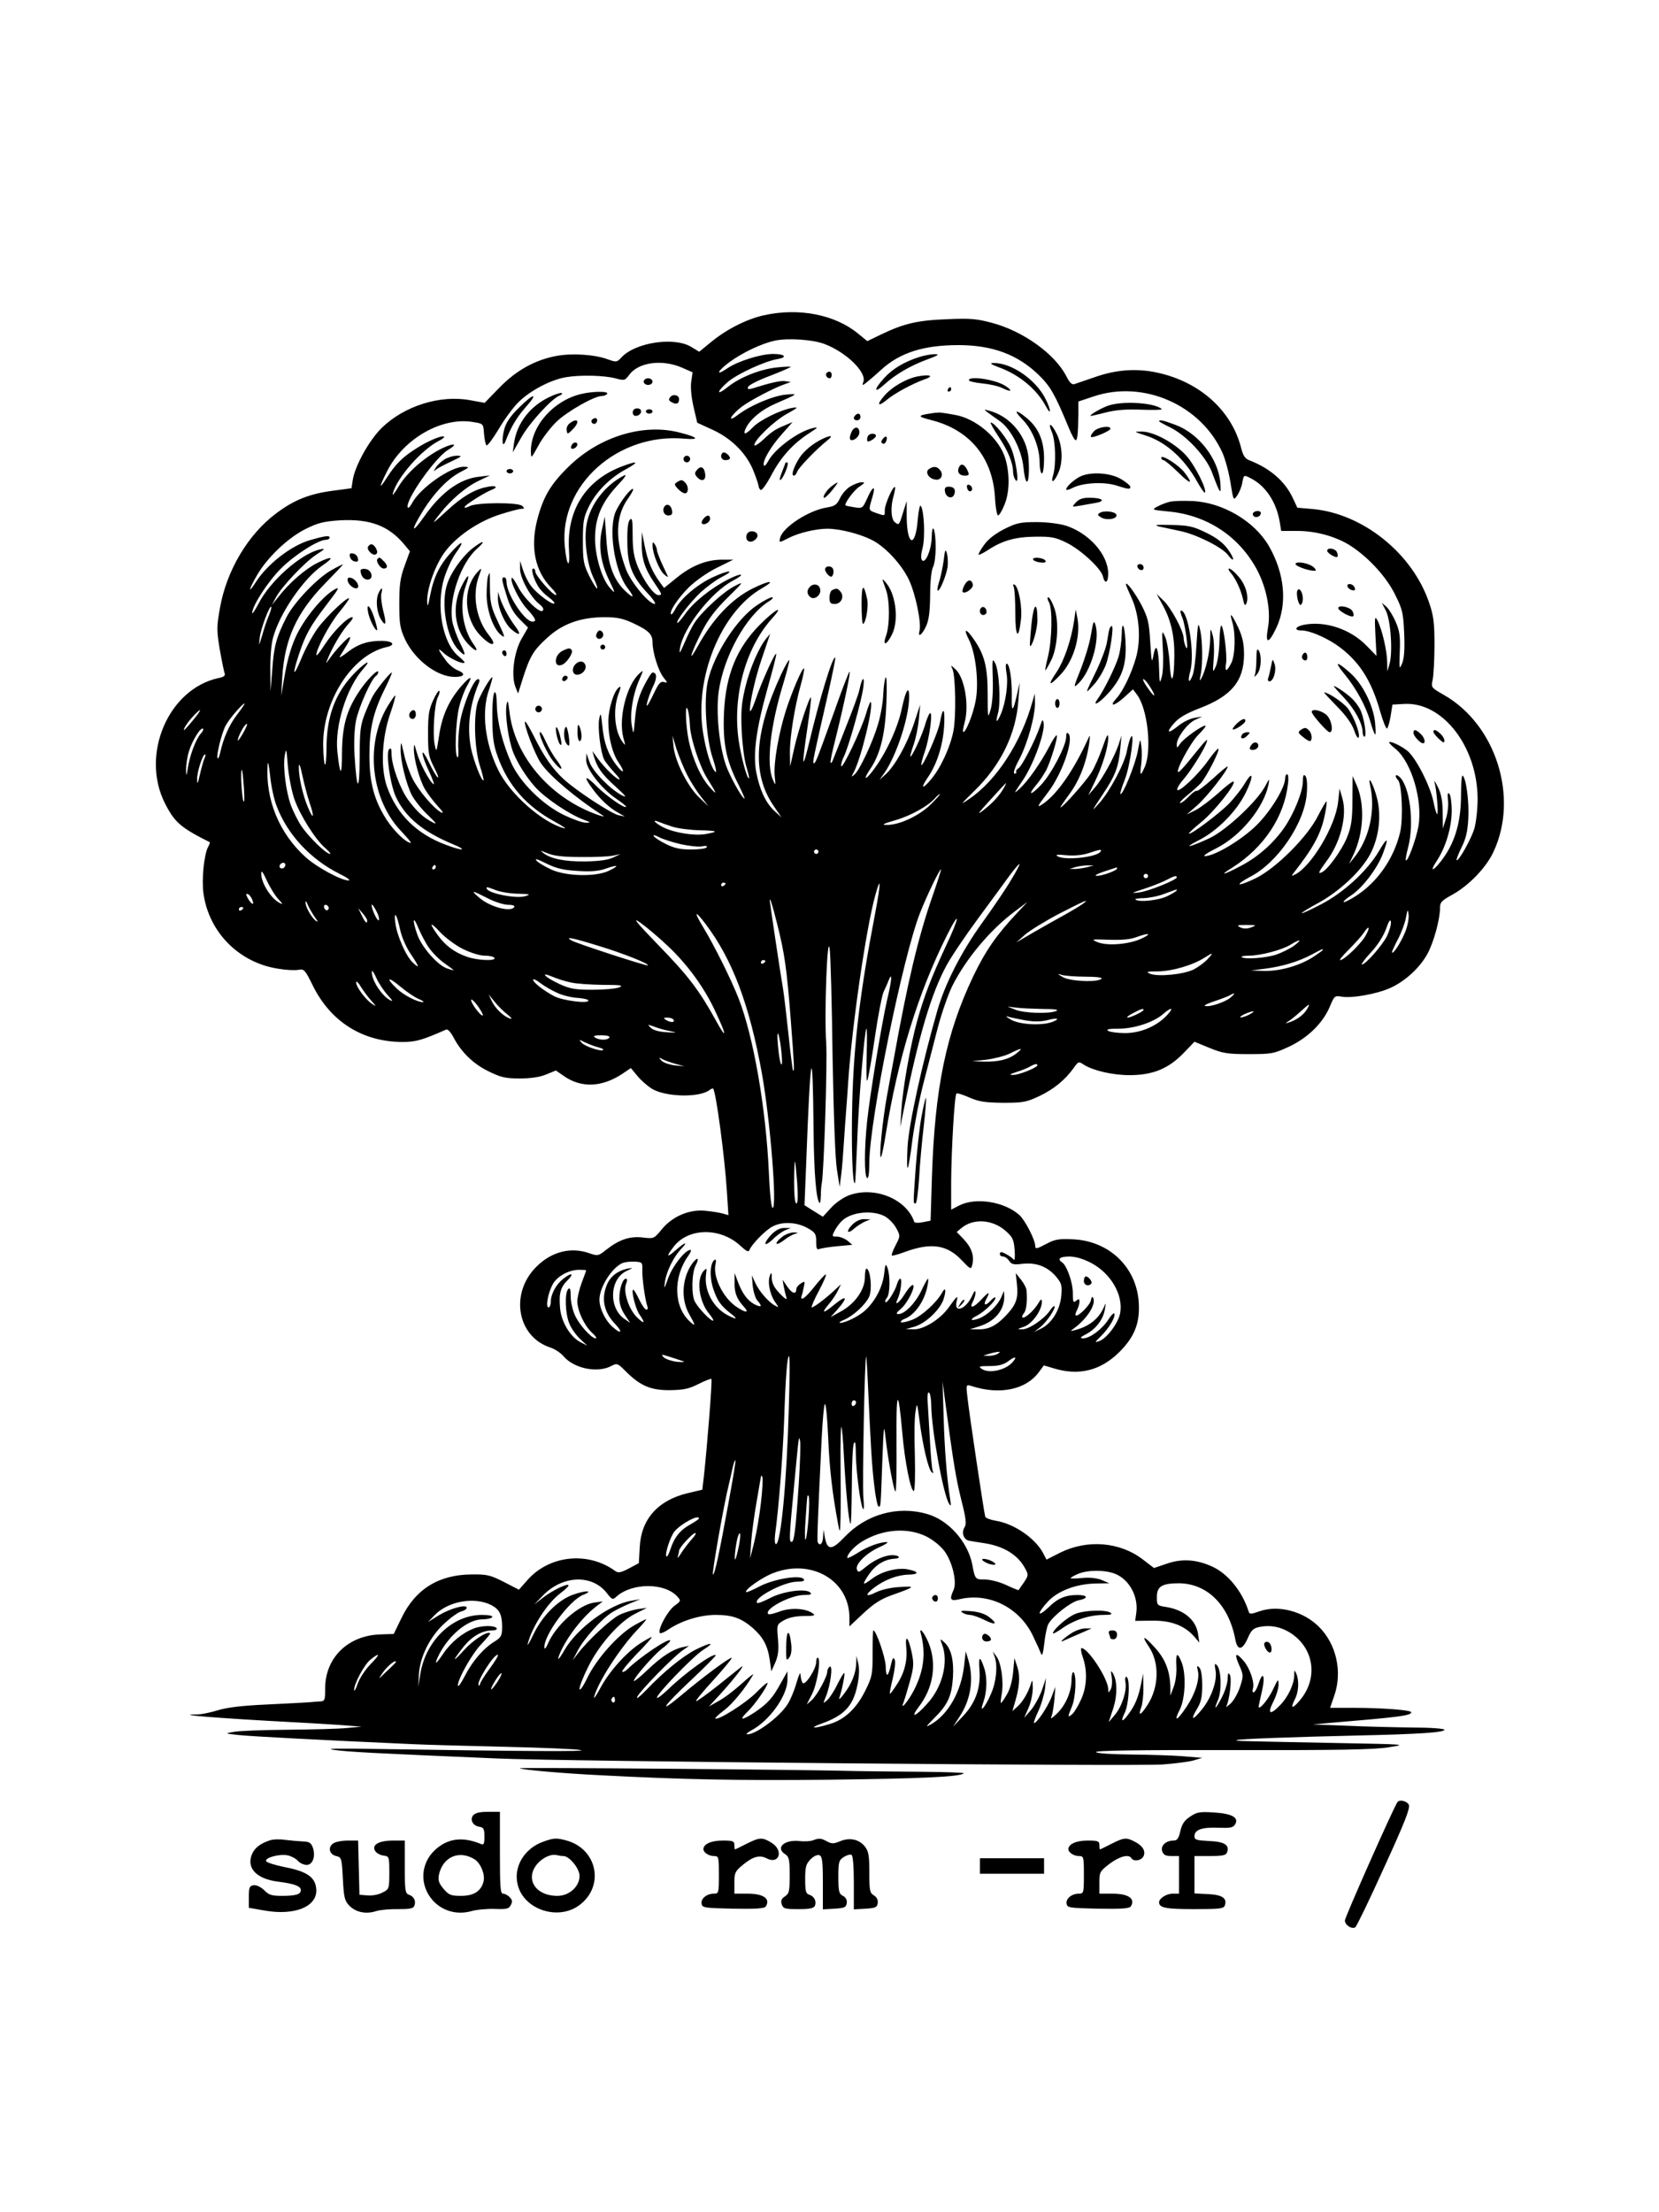 <?xml version="1.0" standalone="no"?>
<!DOCTYPE svg PUBLIC "-//W3C//DTD SVG 20010904//EN"
 "http://www.w3.org/TR/2001/REC-SVG-20010904/DTD/svg10.dtd">
<svg version="1.0" xmlns="http://www.w3.org/2000/svg"
 width="750pt" height="1000pt" viewBox="0 0 750 1000"
 preserveAspectRatio="xMidYMid meet">

<g transform="translate(0,1000) scale(0.1,-0.1)"
fill="#000000" stroke="none">
<path d="M3454 8575 c-77 -17 -167 -62 -238 -120 l-55 -45 -38 23 c-77 45
-250 19 -313 -48 -21 -23 -24 -23 -63 -9 -60 22 -162 28 -232 15 -96 -18 -181
-65 -257 -143 l-67 -69 -66 12 c-136 25 -298 -26 -400 -126 -55 -54 -119 -168
-130 -233 l-6 -39 -82 -11 c-108 -14 -178 -42 -259 -103 -126 -94 -223 -257
-253 -424 -16 -88 -16 -102 -2 -188 9 -51 19 -100 22 -109 5 -12 -2 -18 -27
-23 -227 -49 -354 -346 -242 -567 44 -86 71 -109 202 -175 2 -1 -1 -10 -7 -21
-19 -35 -30 -149 -21 -212 25 -175 161 -312 338 -339 35 -6 76 -8 91 -5 25 5
30 1 65 -71 81 -164 226 -255 406 -255 60 0 88 8 197 56 7 3 20 -11 32 -33 35
-68 89 -121 158 -155 57 -28 77 -33 142 -33 51 0 91 6 120 18 l44 18 36 -25
c79 -55 171 -51 263 9 l40 27 29 -35 c16 -20 45 -45 65 -58 62 -38 216 -42
262 -6 7 5 14 8 16 6 13 -15 52 -307 62 -463 l7 -109 -24 7 c-13 4 -49 10 -81
13 -73 7 -150 -26 -198 -86 -33 -40 -34 -41 -84 -35 -59 7 -106 -9 -165 -55
-36 -29 -39 -29 -77 -16 -82 29 -169 8 -237 -59 -123 -119 -91 -317 60 -367
20 -6 47 -24 60 -39 47 -56 153 -78 216 -45 27 14 29 13 67 -25 65 -65 113
-85 200 -84 61 1 85 6 128 28 30 15 56 25 58 23 5 -4 -19 -304 -34 -441 l-7
-60 -68 -16 c-134 -33 -209 -118 -215 -245 l-4 -71 -45 -24 c-36 -19 -48 -21
-61 -12 -124 91 -300 72 -399 -42 l-37 -42 -68 35 c-61 31 -76 35 -146 34
-148 -1 -254 -66 -317 -197 l-35 -72 -59 -2 c-147 -4 -251 -105 -251 -244 0
-53 -2 -58 -22 -59 -13 -1 -36 -2 -53 -4 -16 -1 -102 -6 -190 -10 -111 -5
-178 -13 -220 -26 -33 -10 -75 -19 -94 -19 -116 0 96 -17 434 -35 55 -3 147
-8 205 -12 l105 -8 -65 -6 c-36 -4 -157 -7 -270 -8 -113 -1 -223 -5 -245 -10
-40 -7 -39 -7 25 -14 55 -6 377 -23 782 -41 60 -3 246 -8 415 -12 170 -4 326
-10 348 -15 37 -7 -235 -6 -920 5 -181 3 -240 2 -195 -4 61 -9 173 -15 740
-39 294 -13 2878 -36 3006 -27 55 4 117 12 139 18 l40 12 -85 7 c-47 4 -153 7
-237 8 -91 1 -154 5 -158 11 -4 7 195 10 617 9 479 -1 643 2 708 13 83 13 79
13 -240 19 -462 9 -454 9 -449 13 5 5 242 14 549 21 278 6 390 14 390 26 0 5
-64 10 -142 10 -79 1 -213 4 -298 8 l-155 6 90 8 c300 25 355 32 355 47 0 10
-131 20 -260 20 l-107 0 20 58 c36 107 8 231 -71 309 -69 69 -182 99 -266 70
-44 -15 -47 -15 -52 1 -29 90 -94 170 -167 202 -70 31 -134 35 -201 12 l-59
-20 -51 39 c-104 80 -252 91 -374 30 l-61 -31 -15 29 c-36 68 -132 134 -216
147 -23 4 -44 12 -46 18 -5 15 -74 476 -81 545 -6 52 -5 53 18 46 129 -42 247
-17 306 63 l22 30 47 -14 c113 -34 211 -9 295 75 69 69 93 132 87 224 -10 159
-134 278 -298 285 -65 3 -81 0 -122 -22 -42 -22 -48 -23 -48 -8 0 27 -45 115
-71 139 -67 61 -197 82 -272 44 l-37 -19 0 127 c1 144 15 390 24 398 3 3 29
-5 58 -18 44 -19 70 -23 153 -24 91 0 106 3 165 31 65 31 117 74 155 128 20
28 22 29 45 13 43 -27 131 -47 206 -47 104 0 174 28 242 97 l52 54 68 -28 c59
-24 80 -28 177 -28 104 0 114 2 183 34 85 40 153 107 184 181 20 48 22 50 52
45 45 -9 163 12 223 40 66 30 132 91 166 153 28 51 57 156 57 207 0 27 7 34
58 62 73 41 151 121 184 193 115 246 11 575 -225 709 -57 33 -58 33 -50 69 4
21 8 91 8 157 0 100 -4 132 -24 190 -75 223 -299 403 -526 424 l-70 6 -21 45
c-36 76 -103 133 -195 169 -20 7 -29 21 -38 56 -43 170 -188 300 -381 341 -94
20 -187 13 -284 -22 -39 -13 -79 -27 -88 -30 -12 -4 -22 5 -37 35 -52 101
-194 203 -334 241 -71 19 -99 22 -207 17 -134 -5 -195 -20 -297 -69 l-62 -30
-43 35 c-104 85 -266 117 -424 82z m276 -131 c98 -38 189 -128 173 -170 -6
-17 -5 -18 13 -4 10 8 41 34 67 58 85 78 193 112 350 112 154 0 268 -43 363
-135 53 -52 73 -87 135 -237 13 -32 27 -58 32 -58 8 0 11 33 12 120 l0 55 69
23 c226 76 486 -39 583 -256 13 -30 29 -90 36 -135 13 -81 13 -81 30 -57 9 13
20 39 23 57 7 38 6 38 42 19 65 -34 112 -107 127 -193 l7 -43 73 0 c87 0 181
-27 245 -70 80 -53 159 -140 197 -218 33 -66 37 -82 41 -175 3 -72 0 -112 -9
-135 -13 -31 -14 -28 -11 51 3 69 0 93 -18 135 -12 28 -31 59 -42 69 l-21 18
18 -35 c22 -42 32 -187 17 -240 l-10 -35 -1 45 c-1 51 -24 148 -44 186 -12 22
-13 13 -9 -68 l5 -93 -44 45 c-73 76 -187 114 -283 96 -41 -8 -49 -26 -11 -26
34 0 101 -28 154 -63 101 -69 160 -158 201 -305 13 -45 27 -79 31 -75 4 5 12
31 16 58 l8 50 53 3 c174 10 331 -193 332 -429 0 -47 -7 -108 -15 -135 -14
-47 -72 -150 -80 -142 -2 2 8 28 22 57 20 39 28 73 31 133 4 75 -10 182 -26
192 -4 2 -7 -37 -7 -87 0 -129 -30 -224 -94 -304 -36 -45 -47 -42 -16 5 41 62
67 150 68 225 0 37 -5 73 -11 79 -7 7 -9 -1 -6 -28 3 -22 -1 -59 -9 -84 l-14
-45 -1 71 c0 51 -6 84 -21 115 -12 24 -19 35 -16 24 9 -31 19 -145 12 -145 -3
0 -11 26 -17 58 -16 74 -82 202 -120 230 -31 24 -80 45 -80 36 0 -3 13 -17 30
-30 72 -61 123 -235 102 -351 -10 -56 -48 -160 -56 -152 -3 2 2 29 10 59 29
112 7 280 -41 320 -17 14 -21 0 -5 -16 18 -18 24 -175 10 -235 -28 -119 -102
-226 -200 -289 -28 -18 -53 -30 -56 -28 -2 3 13 17 35 31 51 34 117 121 142
186 29 78 23 82 -18 12 -53 -89 -160 -187 -261 -239 -46 -24 -85 -42 -87 -40
-2 2 33 24 78 48 95 53 190 142 231 218 40 75 52 174 31 255 -15 59 -43 112
-31 57 26 -112 -4 -245 -75 -330 l-20 -25 19 40 c47 98 53 227 16 314 l-19 43
-1 -109 c0 -87 -5 -119 -23 -165 -23 -59 -90 -152 -117 -162 -17 -7 -13 2 22
50 64 84 95 207 73 284 l-13 45 -7 -63 c-13 -107 -118 -284 -192 -324 -19 -9
-20 -9 -11 3 93 118 127 182 144 269 6 29 9 55 7 57 -2 2 -19 -27 -38 -64 -47
-95 -189 -237 -282 -283 -37 -18 -70 -30 -73 -27 -3 3 17 17 45 32 127 64 251
246 259 382 3 40 0 69 -7 76 -8 8 -11 1 -11 -26 0 -45 -40 -144 -83 -207 -49
-71 -119 -133 -195 -173 -83 -44 -104 -48 -41 -9 143 91 235 229 252 380 3 23
1 42 -4 42 -5 0 -9 -8 -9 -18 0 -42 -65 -149 -130 -213 -67 -66 -189 -139
-233 -139 -11 0 12 16 51 35 111 56 216 184 237 290 5 28 4 27 -16 -10 -37
-69 -176 -198 -249 -233 -90 -42 -130 -51 -50 -10 83 42 170 130 211 213 37
75 35 108 -3 44 -14 -24 -46 -64 -70 -90 -45 -46 -176 -145 -183 -137 -2 2 23
25 56 52 58 47 157 171 146 183 -4 3 -34 -20 -69 -52 -35 -31 -81 -66 -103
-77 l-40 -20 48 42 c43 38 137 157 137 175 0 4 -30 -21 -66 -54 -37 -33 -70
-59 -74 -56 -4 2 -20 -9 -35 -25 -16 -17 -33 -30 -39 -30 -6 0 7 15 29 33 22
17 50 43 63 56 25 27 88 149 80 156 -3 3 -24 -22 -47 -54 -44 -63 -134 -147
-139 -131 -2 5 11 28 30 49 36 43 93 134 103 166 7 22 -1 13 -78 -82 -23 -29
-45 -52 -49 -53 -18 -1 52 130 89 168 23 23 38 42 32 42 -16 0 -97 -58 -114
-82 -14 -21 -15 -21 -15 -3 0 31 48 95 83 111 l32 15 -35 -6 c-19 -3 -52 -19
-73 -36 -48 -39 -58 -32 -18 13 21 24 54 43 113 66 145 55 201 123 202 242 0
49 -6 79 -26 123 -30 63 -42 75 -27 25 16 -53 13 -151 -5 -186 -21 -41 -30
-41 -23 1 5 36 -10 158 -21 169 -4 4 -8 -28 -9 -70 -1 -43 -8 -93 -16 -113
-15 -33 -15 -33 -10 36 3 39 1 86 -5 105 -10 34 -10 34 -11 -20 -1 -57 -21
-144 -40 -176 -8 -15 -9 -12 -3 16 10 48 9 157 -3 205 -8 36 -10 28 -16 -70
-3 -60 -11 -123 -18 -139 -16 -40 -23 -28 -10 20 21 75 -9 274 -42 274 -4 0
-2 -15 6 -32 15 -38 31 -165 16 -133 -5 11 -10 29 -10 41 -1 33 -57 137 -91
169 l-31 30 26 -48 c38 -67 55 -140 54 -232 -1 -116 -15 -140 -21 -35 -3 47
-12 101 -20 120 -15 34 -16 33 -11 -55 3 -49 1 -106 -5 -125 -9 -33 -10 -30
-12 35 -2 95 -14 125 -25 65 -8 -41 -9 -36 -15 57 -5 88 -10 110 -39 167 -29
55 -71 112 -71 94 0 -3 12 -31 26 -62 35 -77 43 -189 19 -271 -20 -70 -59
-151 -88 -182 -35 -39 -11 -36 33 3 l42 38 18 -24 c48 -63 68 -248 36 -325
-20 -46 -24 -44 -17 8 3 23 4 60 1 82 -5 40 -5 40 -17 -24 -12 -60 -68 -199
-78 -190 -2 3 7 32 20 65 24 59 48 235 26 189 -5 -11 -12 -37 -16 -57 -8 -54
-78 -186 -125 -238 -38 -42 -37 -40 14 37 59 88 73 126 81 213 l5 55 -13 -41
c-20 -58 -74 -156 -108 -195 l-29 -34 29 60 c35 72 61 157 61 199 0 24 -6 14
-25 -41 -14 -40 -37 -93 -52 -117 -26 -40 -128 -156 -139 -156 -2 0 16 27 41
61 45 61 77 144 89 229 5 39 4 41 -5 20 -63 -138 -136 -245 -200 -291 -36 -25
-32 -17 20 51 63 83 117 238 91 264 -7 7 -10 2 -10 -15 0 -39 -65 -164 -111
-214 -47 -51 -67 -54 -25 -4 15 17 35 48 46 68 21 43 54 150 47 157 -2 3 -17
-19 -32 -48 -39 -75 -97 -158 -135 -193 -30 -27 -28 -24 14 38 48 71 101 216
94 258 -3 20 -6 18 -17 -16 -21 -62 -81 -179 -97 -188 -8 -5 -12 -12 -10 -16
3 -4 -1 -8 -7 -8 -8 0 -1 24 20 63 38 71 73 198 72 258 l-1 41 -10 -35 c-52
-187 -163 -358 -287 -442 -42 -29 -40 -26 25 38 119 116 188 258 198 409 l6
80 -13 -57 c-18 -80 -25 -80 -23 -1 1 73 -10 143 -23 143 -5 0 -5 -19 -1 -42
9 -46 -3 -132 -25 -185 -19 -44 -26 -42 -13 4 13 49 5 191 -13 225 -13 25 -14
19 -11 -70 2 -59 -2 -114 -10 -141 -12 -41 -13 -38 -13 70 0 124 -14 180 -64
251 -34 49 -47 48 -22 -1 32 -61 47 -196 32 -277 -11 -62 -47 -151 -57 -142
-2 2 1 20 6 39 23 78 1 208 -42 245 -21 19 -21 19 -12 -1 14 -32 17 -214 4
-280 -14 -72 -57 -166 -101 -218 -39 -47 -49 -42 -15 8 42 61 68 144 74 230 5
86 -5 96 -19 18 -8 -44 -76 -199 -84 -191 -2 2 5 29 16 61 22 64 38 188 22
172 -5 -5 -15 -30 -22 -55 -13 -44 -57 -140 -65 -140 -3 0 4 24 14 53 10 28
21 81 24 117 l6 65 -28 -85 c-32 -95 -86 -192 -128 -230 l-28 -25 23 32 c55
81 111 252 111 343 0 54 -15 31 -32 -48 -17 -86 -69 -200 -124 -275 -41 -57
-57 -58 -19 -2 45 67 67 158 72 295 3 69 2 122 -3 118 -4 -5 -9 -38 -11 -75
-1 -38 -12 -99 -24 -138 -24 -81 -84 -209 -107 -227 -14 -12 -14 -10 -3 10 34
63 92 304 77 319 -2 2 -12 -22 -21 -54 -21 -71 -107 -252 -112 -236 -2 6 3 25
11 41 21 40 82 257 89 317 7 54 -6 44 -18 -14 -4 -19 -31 -93 -60 -165 -28
-72 -55 -140 -59 -150 -3 -10 -9 -17 -11 -14 -3 2 7 49 21 104 37 148 73 317
64 307 -4 -4 -35 -84 -68 -178 -81 -225 -85 -235 -93 -235 -7 0 -2 24 61 299
22 96 38 176 36 178 -11 11 -70 -182 -120 -392 -30 -124 -32 -100 -6 74 11 74
18 136 16 138 -6 7 -56 -144 -75 -227 l-19 -85 -1 61 c-1 70 21 207 49 308 11
39 17 72 15 74 -7 7 -52 -98 -81 -186 -33 -103 -57 -238 -52 -297 5 -48 5 -49
-8 -20 -31 71 -12 243 48 438 16 54 28 100 26 103 -3 2 -19 -27 -37 -65 -122
-264 -132 -448 -35 -592 l37 -54 -32 29 c-40 38 -66 94 -82 174 -16 84 0 199
51 381 22 78 40 147 39 154 -1 18 -67 -127 -94 -208 -14 -40 -25 -59 -25 -45
0 38 25 148 53 230 14 41 28 84 32 95 l7 20 -17 -20 c-34 -41 -76 -138 -96
-223 -17 -71 -20 -107 -16 -197 3 -60 12 -132 21 -160 8 -27 14 -51 12 -53 -8
-7 -36 97 -47 173 -28 200 32 416 150 548 60 66 18 45 -54 -27 -104 -105 -154
-226 -162 -396 -6 -137 9 -214 62 -320 19 -38 33 -70 31 -70 -11 0 -68 103
-85 153 -30 88 -45 238 -32 331 23 160 124 343 226 407 17 10 23 19 15 19 -8
0 -39 -16 -68 -36 -91 -61 -194 -220 -222 -343 -19 -83 -8 -259 22 -348 14
-42 19 -68 12 -62 -17 14 -41 88 -55 173 -42 250 79 550 266 657 66 38 35 37
-42 -1 -95 -47 -181 -138 -249 -262 -47 -85 -32 -33 19 67 30 58 62 100 117
154 74 73 74 74 30 51 -51 -26 -151 -118 -182 -168 -12 -19 -32 -60 -45 -91
-20 -46 -23 -50 -19 -21 16 93 141 253 239 305 61 32 42 38 -21 6 -77 -39
-157 -103 -195 -157 -17 -24 -33 -42 -35 -40 -8 8 56 91 105 138 28 25 69 56
93 68 68 35 37 35 -37 1 -71 -33 -144 -95 -170 -144 -8 -16 -17 -27 -19 -24
-11 10 30 72 80 122 30 29 82 66 126 88 l75 37 -50 0 c-70 0 -137 -26 -205
-81 l-58 -47 -19 26 c-35 48 -54 93 -68 161 l-13 66 -1 -50 c-1 -68 13 -114
54 -175 40 -59 40 -60 21 -60 -20 0 -66 64 -93 129 -17 43 -23 76 -23 141 0
67 -2 81 -12 71 -9 -8 -13 -42 -12 -99 0 -105 21 -158 90 -232 26 -27 41 -50
34 -50 -27 0 -107 97 -130 156 -51 137 -48 242 11 323 16 23 25 41 20 41 -12
0 -53 -53 -75 -97 -38 -75 -10 -271 50 -350 35 -46 30 -52 -10 -14 -53 51 -78
120 -85 236 l-7 100 -13 -60 c-16 -71 -6 -146 30 -222 33 -69 33 -71 4 -38
-35 41 -65 143 -65 221 0 91 29 161 98 236 38 40 49 57 32 48 -86 -45 -152
-131 -168 -219 -13 -71 2 -183 31 -243 13 -27 20 -48 16 -48 -4 0 -20 26 -36
58 -25 51 -28 68 -28 157 0 88 3 106 27 155 33 67 94 129 168 169 63 35 54 40
-20 12 -162 -62 -248 -197 -238 -374 6 -93 -10 -80 -19 16 -25 274 240 511
541 484 71 -6 63 6 -19 27 -165 44 -365 -17 -504 -153 -83 -81 -116 -138 -143
-243 -31 -124 -9 -230 64 -305 18 -18 27 -33 21 -33 -15 0 -93 89 -93 106 0 8
-4 14 -9 14 -13 0 2 -50 24 -84 10 -15 31 -36 47 -47 16 -12 27 -24 24 -27 -9
-8 -80 45 -106 80 -13 17 -29 50 -36 72 l-13 41 0 -35 c-1 -41 46 -128 85
-159 19 -15 24 -25 17 -32 -13 -13 -86 57 -113 112 -12 22 -23 39 -26 37 -11
-12 32 -101 67 -139 41 -45 47 -59 26 -59 -35 0 -116 123 -117 178 0 12 -4 22
-10 22 -14 0 -13 -9 11 -85 14 -47 31 -77 58 -104 l38 -38 -30 -52 c-34 -61
-47 -165 -27 -216 l12 -30 22 70 c32 99 47 125 111 183 69 63 151 92 259 92
55 0 83 -6 126 -26 73 -34 90 -51 90 -89 0 -44 26 -128 50 -158 19 -24 19 -25
1 -20 -15 4 -24 -7 -45 -51 -15 -31 -28 -56 -31 -56 -6 0 11 54 30 93 16 34
14 57 -5 57 -5 0 -23 -29 -41 -65 -23 -47 -33 -85 -38 -142 -7 -77 -7 -78 -15
-32 -9 54 5 141 34 206 20 46 20 46 0 28 -58 -53 -95 -202 -72 -290 10 -36 10
-38 -3 -20 -36 47 -45 145 -20 215 13 36 13 41 1 31 -22 -18 -46 -99 -46 -152
0 -71 18 -144 46 -185 32 -47 24 -56 -10 -12 -38 50 -56 101 -63 176 -6 60 -8
63 -14 33 -8 -39 6 -152 22 -184 6 -12 28 -39 48 -61 21 -22 28 -34 16 -28
-22 11 -72 63 -99 102 l-18 25 7 -25 c15 -50 35 -79 97 -135 46 -42 55 -53 31
-41 -53 27 -133 108 -148 151 l-14 40 -1 -32 c0 -39 69 -128 135 -173 25 -17
45 -33 45 -36 0 -14 -85 45 -130 89 -55 56 -66 51 -21 -9 35 -48 76 -86 116
-108 l30 -17 -29 6 c-32 7 -189 109 -248 163 -49 45 -89 102 -134 193 -20 39
-37 69 -40 67 -9 -9 45 -151 72 -189 39 -57 158 -157 280 -236 10 -7 -6 -3
-36 8 -210 79 -365 265 -387 463 -6 49 -8 55 -13 31 -8 -45 8 -158 30 -216 20
-49 58 -110 97 -154 46 -52 154 -125 223 -151 31 -11 32 -13 10 -13 -14 -1
-59 15 -99 34 -98 47 -200 148 -240 237 -40 91 -63 183 -65 260 -1 45 -4 64
-11 57 -6 -6 -10 -58 -9 -117 0 -85 5 -120 24 -172 46 -129 129 -224 257 -294
37 -20 57 -34 43 -30 -99 26 -246 156 -298 264 -60 122 -76 262 -42 360 10 30
17 56 16 58 -6 6 -53 -75 -66 -111 -20 -62 -15 -211 9 -287 11 -35 19 -66 17
-67 -8 -8 -45 88 -57 146 -18 94 -6 195 36 294 4 10 3 17 -4 17 -20 0 -70
-121 -82 -199 -6 -40 -9 -92 -7 -116 1 -24 0 -41 -4 -38 -14 8 -8 167 8 228 8
33 24 75 35 94 29 49 17 48 -26 -1 -56 -65 -87 -134 -100 -223 -12 -77 -12
-78 -20 -41 -10 50 -1 187 15 216 6 12 9 24 6 27 -3 4 -16 -16 -28 -43 -19
-41 -23 -66 -23 -149 0 -90 3 -106 27 -153 15 -29 23 -50 17 -46 -6 3 -24 34
-40 68 -16 33 -29 52 -29 41 0 -11 13 -48 30 -83 16 -35 25 -60 20 -57 -18 11
-64 98 -76 144 -11 40 -13 42 -13 16 -1 -44 26 -143 51 -184 12 -20 37 -53 57
-75 23 -25 29 -35 15 -28 -33 17 -101 97 -129 152 -14 28 -32 79 -39 113 -13
57 -14 59 -15 22 -1 -53 24 -155 50 -208 12 -23 44 -64 73 -91 39 -38 44 -45
21 -33 -44 24 -68 46 -109 100 -37 50 -76 157 -76 210 0 23 -3 28 -11 20 -16
-16 5 -160 31 -216 43 -92 123 -157 257 -213 71 -29 45 -32 -31 -3 -133 49
-223 139 -267 264 -29 83 -23 218 15 329 15 43 25 80 23 82 -2 2 -17 -20 -35
-49 -104 -173 -75 -426 66 -569 25 -27 43 -48 39 -48 -21 0 -74 51 -109 104
-56 87 -78 167 -78 290 0 121 16 193 68 299 21 42 36 77 33 77 -7 0 -60 -65
-82 -100 -9 -14 -26 -52 -39 -85 -21 -53 -24 -78 -24 -202 -1 -157 -13 -152
-23 9 -4 61 -1 120 6 159 12 61 70 191 91 204 5 3 10 11 10 17 0 18 -57 -41
-90 -93 -54 -83 -73 -152 -74 -272 0 -111 -9 -108 -21 6 -12 116 41 286 116
372 48 54 5 29 -48 -28 -80 -87 -117 -190 -117 -330 -1 -106 -13 -94 -15 13
-3 202 132 411 287 445 42 9 29 27 -19 28 -62 1 -108 -13 -155 -49 -25 -20
-43 -30 -38 -22 4 7 18 30 31 51 13 20 19 37 14 37 -9 0 -65 -59 -93 -100 -17
-24 -17 -23 -1 15 25 56 61 115 91 148 14 15 21 27 14 27 -21 0 -85 -64 -124
-124 -21 -33 -38 -54 -38 -47 0 28 60 141 104 194 26 32 46 60 44 62 -8 8
-102 -81 -141 -134 -23 -31 -56 -92 -74 -136 -37 -90 -44 -81 -12 16 30 90 50
127 125 225 59 77 62 84 34 68 -51 -30 -128 -122 -167 -200 -24 -49 -41 -105
-54 -175 l-18 -104 5 85 c11 171 64 289 191 420 46 47 83 86 83 88 0 2 -23 -9
-51 -25 -64 -35 -171 -147 -205 -215 -44 -87 -56 -129 -63 -233 l-8 -100 -1
95 c-1 53 4 118 12 146 29 110 137 268 224 328 57 39 45 45 -22 12 -55 -27
-128 -90 -179 -156 l-28 -35 18 34 c26 49 130 159 183 194 41 26 42 29 15 23
-86 -20 -225 -143 -277 -246 -16 -30 -28 -48 -28 -41 0 32 71 142 130 201 62
62 169 130 204 130 9 0 16 5 16 10 0 11 -24 7 -90 -12 -84 -25 -190 -107 -242
-187 -38 -60 -36 -40 4 29 46 80 141 170 220 209 56 28 82 34 156 39 136 7
220 -25 291 -111 l24 -29 -24 -66 c-20 -55 -24 -86 -24 -172 0 -92 4 -112 26
-160 44 -93 145 -170 225 -170 44 0 51 15 13 30 -17 7 -41 27 -53 44 -38 51
-41 63 -9 33 26 -24 93 -54 93 -41 0 3 -13 16 -29 29 -71 60 -101 226 -63 352
12 38 35 88 52 112 42 58 32 62 -18 7 -53 -57 -81 -113 -97 -195 -10 -53 -13
-59 -14 -29 -1 55 33 155 75 216 51 73 154 145 256 177 44 14 86 25 96 25 13
0 14 2 3 13 -17 17 -208 16 -238 -1 -13 -7 -23 -9 -23 -4 0 8 91 66 123 78 34
13 16 22 -25 12 -57 -12 -111 -45 -178 -107 -30 -28 -56 -51 -58 -51 -2 0 10
17 27 38 49 63 119 122 174 148 l52 25 -49 -6 c-87 -9 -171 -70 -247 -178 -61
-87 -64 -68 -5 27 51 81 113 145 171 174 38 20 39 21 12 22 -60 1 -199 -97
-234 -164 -9 -17 -18 -26 -20 -19 -11 32 124 224 182 259 59 35 13 31 -50 -5
-73 -42 -142 -106 -176 -165 -17 -28 -27 -40 -23 -26 19 71 129 196 206 236
16 8 28 17 26 20 -9 8 -73 -19 -126 -53 -62 -39 -94 -71 -133 -132 -37 -58
-37 -46 1 29 74 147 248 247 390 222 45 -7 45 -8 48 -52 2 -25 7 -49 11 -53 4
-4 28 28 54 71 25 43 66 100 92 125 51 51 146 101 214 112 65 11 173 8 222 -5
41 -11 44 -11 63 15 41 57 147 72 237 34 l50 -22 -6 -41 c-4 -25 0 -70 10
-114 l17 -73 72 -33 c86 -40 155 -110 185 -192 12 -30 21 -59 21 -64 0 -5 4
-11 9 -15 5 -3 27 27 48 67 42 80 97 142 170 189 42 27 44 30 18 24 -66 -15
-173 -94 -202 -149 -9 -17 -18 -26 -20 -19 -7 19 32 85 83 142 l47 53 -38 -16
c-43 -18 -56 -27 -102 -70 -18 -16 -33 -24 -33 -18 0 23 89 109 147 141 52 29
54 32 24 27 -53 -9 -146 -55 -177 -87 -35 -37 -49 -37 -30 0 21 39 71 80 131
106 106 46 105 46 46 41 -58 -6 -160 -49 -216 -92 -49 -37 -35 -5 15 35 37 29
149 88 202 106 l23 8 -25 4 c-22 3 -63 -6 -149 -33 -18 -5 -23 -4 -19 7 2 8
46 30 96 49 50 19 93 38 96 41 3 3 -25 2 -62 -2 -76 -8 -169 -45 -224 -90 -52
-41 -48 -19 3 25 44 37 168 94 225 103 46 8 32 23 -21 23 -56 0 -160 -33 -207
-65 -56 -38 -46 -13 11 29 59 43 144 83 203 96 61 13 175 5 228 -16z m-2515
-1228 c-9 -20 -22 -60 -30 -89 -15 -49 -15 -50 -11 -12 3 39 45 150 52 142 3
-2 -3 -21 -11 -41z m3985 -322 c30 -48 21 -51 -12 -3 -15 21 -24 39 -19 39 5
0 19 -16 31 -36z m-4128 -124 c-36 -47 -62 -106 -77 -174 -3 -15 -8 -26 -11
-24 -8 8 17 111 36 148 16 30 76 100 86 100 2 0 -13 -23 -34 -50z m2047 -47
c1 -57 44 -188 79 -243 44 -70 46 -78 12 -40 -41 44 -78 127 -96 210 -15 71
-18 185 -4 140 4 -14 8 -44 9 -67z m-2246 22 c-20 -25 -39 -45 -40 -45 -8 0
16 37 41 63 41 44 40 31 -1 -18z m222 -66 c-16 -26 -23 -34 -19 -19 8 29 35
73 41 67 2 -2 -8 -24 -22 -48z m-188 4 c-21 -25 -47 -91 -57 -150 -7 -44 -8
-45 -9 -12 0 20 5 56 13 82 14 48 54 112 64 103 3 -3 -2 -14 -11 -23z m2198
-183 c15 -30 43 -75 63 -100 l35 -45 -42 40 c-52 49 -109 163 -116 230 l-5 50
18 -60 c11 -33 32 -85 47 -115z m-1775 -110 c25 -73 96 -186 141 -224 17 -15
26 -26 21 -26 -18 0 -100 80 -131 128 -17 26 -37 68 -46 92 -23 64 -36 174
-28 223 7 38 8 35 14 -43 4 -47 17 -114 29 -150z m-405 183 c-5 -10 -14 -43
-21 -73 -10 -44 -12 -49 -13 -23 -1 31 25 113 36 113 3 0 2 -8 -2 -17z m325
-215 c48 -129 153 -242 285 -308 33 -16 52 -30 41 -30 -33 0 -143 59 -194 105
-120 108 -183 262 -172 420 2 17 6 -6 11 -50 4 -44 17 -106 29 -137z m150 12
c23 -67 17 -79 -8 -19 -23 54 -42 138 -41 182 0 21 6 9 16 -38 8 -38 23 -95
33 -125z m-297 65 c3 -46 2 -69 -3 -55 -8 24 -14 147 -6 139 2 -2 6 -40 9 -84z
m3435 3 c-20 -35 -49 -67 -93 -101 -31 -24 -24 -14 30 45 39 43 71 78 73 78 1
0 -3 -10 -10 -22z m-333 -77 c-54 -51 -141 -91 -198 -90 -24 0 -13 6 43 22 71
21 150 66 179 101 8 9 16 16 20 16 3 0 -17 -22 -44 -49z m-1165 -98 c25 -8 80
-15 122 -16 83 -2 90 -6 29 -17 -51 -9 -142 5 -192 30 -39 20 -55 39 -21 25 9
-4 37 -14 62 -22z m37 -79 c37 -8 80 -13 96 -10 17 4 26 2 22 -4 -3 -6 -35
-10 -71 -10 -49 0 -76 6 -114 25 -27 13 -52 30 -55 36 -4 6 7 4 24 -5 16 -9
61 -23 98 -32z m-452 -58 c61 -1 126 2 145 6 l35 7 -35 -16 c-23 -11 -65 -16
-125 -17 -93 -1 -156 12 -190 39 -16 12 -12 11 20 -2 29 -12 70 -17 150 -17z
m1075 24 c0 -5 -4 -10 -10 -10 -5 0 -10 5 -10 10 0 6 5 10 10 10 6 0 10 -4 10
-10z m1275 0 c-16 -25 -163 -41 -195 -20 -10 7 2 8 40 4 36 -3 71 0 100 9 56
19 63 19 55 7z m-2363 -87 c60 -4 95 -1 128 11 56 19 62 14 13 -10 -57 -28
-191 -26 -260 5 -28 13 -59 31 -67 40 -11 12 3 8 43 -12 47 -23 77 -30 143
-34z m-1322 29 c0 -13 -12 -22 -22 -16 -10 6 -1 24 13 24 5 0 9 -4 9 -8z
m3279 -73 c-23 -39 -81 -124 -127 -188 -96 -133 -170 -278 -205 -401 -68 -236
-128 -511 -134 -612 -3 -56 -3 -100 1 -97 3 3 13 61 21 128 9 67 31 183 51
259 19 75 49 189 65 252 17 63 46 147 65 185 62 122 169 250 279 333 l60 45
-46 -49 c-94 -100 -144 -172 -200 -289 -122 -257 -173 -503 -186 -907 l-6
-196 -36 -7 c-19 -4 -37 -3 -38 2 -35 104 -182 163 -297 119 -25 -10 -61 -35
-80 -57 l-36 -39 -42 26 -41 26 7 172 c20 536 30 586 34 168 2 -197 12 -315
27 -330 3 -3 5 12 6 34 0 21 2 46 4 54 10 51 26 552 20 637 -9 128 5 506 16
423 4 -30 10 -251 13 -490 5 -272 12 -463 20 -510 l12 -75 7 55 c4 30 9 96 12
145 3 50 8 113 10 140 2 28 7 91 10 140 17 249 80 687 122 838 26 95 26 58 -1
-84 -69 -358 -96 -589 -103 -850 -5 -202 1 -378 12 -367 2 2 6 84 10 183 6
180 33 506 42 515 3 3 3 -53 1 -124 -2 -71 -1 -120 3 -110 5 11 20 98 34 194
14 96 32 189 39 205 8 17 19 41 24 55 17 41 14 -1 -8 -92 -24 -106 -77 -424
-90 -548 -13 -123 -13 -247 0 -255 6 -4 10 21 10 67 0 190 152 936 230 1133
31 78 87 195 94 195 2 0 -16 -57 -40 -126 -63 -181 -111 -383 -174 -734 -6
-30 -19 -104 -30 -163 -20 -109 -38 -286 -27 -277 3 3 13 49 21 101 55 343
147 642 278 903 61 121 57 82 -6 -51 -65 -140 -99 -227 -131 -343 -30 -110
-64 -300 -70 -398 l-5 -77 15 75 c68 336 124 526 193 654 22 41 87 137 143
213 56 76 120 163 143 195 23 31 43 54 45 52 2 -2 -16 -36 -40 -75z m-2599 61
c0 -5 -5 -10 -11 -10 -5 0 -7 5 -4 10 3 6 8 10 11 10 2 0 4 -4 4 -10z m2945 0
c-16 -4 -41 -8 -55 -8 l-25 0 25 8 c14 4 39 8 55 8 l30 0 -30 -8z m135 -6 c0
-9 -68 -34 -92 -33 -13 0 0 8 32 19 30 10 56 18 58 19 1 1 2 -1 2 -5z m-3792
-138 c21 -22 22 -26 7 -18 -41 21 -85 92 -84 134 0 16 8 6 25 -32 14 -30 37
-68 52 -84z m3932 104 c0 -5 -4 -10 -10 -10 -5 0 -10 5 -10 10 0 6 5 10 10 10
6 0 10 -4 10 -10z m130 -6 c0 -11 -127 -63 -170 -68 -40 -5 -37 -3 25 17 39
13 84 31 100 40 32 17 45 21 45 11z m-2040 -28 c0 -3 -4 -8 -10 -11 -5 -3 -10
-1 -10 4 0 6 5 11 10 11 6 0 10 -2 10 -4z m-1035 -31 c22 -8 67 -15 100 -15
52 -2 56 -3 30 -11 -43 -13 -175 14 -175 36 0 7 -1 7 45 -10z m3075 0 c0 -2
-18 -14 -41 -25 -38 -20 -132 -30 -146 -16 -4 3 14 6 38 6 24 1 67 9 94 20 28
10 51 19 53 19 1 1 2 -1 2 -4z m-3116 -35 c32 -17 74 -30 93 -30 20 0 32 -4
28 -10 -15 -25 -109 0 -157 41 -42 36 -37 36 36 -1z m-1063 -9 c11 -27 -6 -19
-22 11 -8 16 -8 19 2 16 6 -2 16 -14 20 -27z m281 -75 c17 -23 18 -27 4 -17
-20 17 -46 64 -45 83 0 7 5 2 10 -11 5 -13 19 -37 31 -55z m2091 -31 c34 -133
44 -205 62 -436 16 -210 17 -235 10 -228 -2 3 -11 74 -20 159 -9 85 -20 180
-25 210 -10 56 -60 391 -60 399 0 19 12 -20 33 -104z m1382 89 c-11 -8 -49
-31 -85 -51 -36 -20 -99 -55 -140 -79 l-75 -44 39 35 c22 19 92 62 155 95 121
62 139 69 106 44z m-3410 -13 c3 -5 1 -12 -4 -15 -5 -3 -11 1 -15 9 -6 16 9
21 19 6z m223 -33 c6 -16 8 -28 3 -28 -8 0 -31 52 -31 68 0 11 16 -13 28 -40z
m-608 28 c0 -3 -4 -8 -10 -11 -5 -3 -10 -1 -10 4 0 6 5 11 10 11 6 0 10 -2 10
-4z m560 -57 c0 -18 -10 -8 -25 24 l-16 32 21 -24 c11 -13 20 -27 20 -32z
m4694 -48 c-17 -45 -54 -104 -61 -97 -2 2 10 28 26 59 16 30 33 75 37 99 7 38
9 40 12 14 2 -16 -4 -50 -14 -75z m-4545 6 c7 -32 27 -79 47 -108 40 -60 43
-71 10 -40 -31 29 -72 123 -79 180 -7 59 7 39 22 -32z m1381 26 c121 -160 198
-364 254 -673 38 -212 70 -610 49 -610 -6 0 -13 64 -17 158 -13 293 -70 618
-137 789 -35 89 -108 235 -159 320 -45 74 -40 82 10 16z m-169 -101 c88 -83
164 -188 213 -294 52 -110 53 -133 3 -42 -75 136 -125 203 -262 343 -101 105
-119 127 -80 100 27 -19 84 -67 126 -107z m-1082 -6 c16 -23 48 -55 70 -70 23
-16 41 -30 41 -31 0 -2 -14 2 -31 8 -44 17 -114 98 -133 154 -23 66 -19 88 5
29 11 -26 32 -67 48 -90z m4331 52 c-22 -43 -97 -128 -113 -128 -5 0 13 25 41
55 30 32 57 75 68 106 13 37 20 46 22 32 2 -12 -7 -41 -18 -65z m-4177 -58
c35 -17 76 -30 98 -30 21 0 41 -4 44 -10 10 -15 -76 -12 -124 5 -57 20 -97 50
-132 98 -42 58 -36 64 12 12 23 -24 68 -58 102 -75z m3564 98 c-20 -7 -35 -7
-50 0 -18 9 -14 11 28 11 46 -1 48 -1 22 -11z m514 -42 c-24 -38 -95 -106
-112 -106 -6 0 12 21 39 48 26 26 57 60 67 75 26 40 31 25 6 -17z m-1011 -9
c-56 -26 -154 -34 -198 -16 -31 13 -28 14 50 11 55 -2 96 1 123 11 60 22 76
18 25 -6z m-2456 -32 c112 -34 233 -82 225 -89 -5 -4 -322 99 -346 113 -32 19
4 12 121 -24z m3146 0 c-18 -13 -54 -31 -80 -40 -47 -16 -146 -23 -157 -11 -3
3 11 6 33 6 52 0 151 26 189 50 44 27 54 24 15 -5z m130 -19 c0 -2 -18 -15
-39 -29 -61 -41 -152 -67 -223 -66 l-63 2 63 8 c80 10 154 33 212 64 49 26 50
27 50 21z m-521 -42 c-13 -14 -41 -35 -62 -46 -45 -23 -161 -34 -197 -20 -21
9 -16 11 36 11 64 1 156 28 208 61 41 26 44 25 15 -6z m-1999 -8 c0 -3 -4 -8
-10 -11 -5 -3 -10 -1 -10 4 0 6 5 11 10 11 6 0 10 -2 10 -4z m-1707 -155 c21
-22 25 -30 12 -23 -39 20 -86 92 -84 129 0 10 9 -2 20 -27 11 -25 35 -60 52
-79z m827 58 c25 -6 90 -10 145 -11 81 0 95 -2 75 -11 -14 -6 -68 -11 -120
-11 -81 0 -103 4 -151 26 -65 30 -92 58 -32 33 21 -9 58 -21 83 -26z m2327 26
c51 0 78 -4 73 -9 -18 -18 -142 -12 -175 7 -26 15 -26 17 -5 10 14 -4 62 -8
107 -8z m-3016 -100 c19 -8 28 -14 21 -15 -26 0 -88 32 -119 62 -51 49 -39 55
16 9 27 -23 64 -48 82 -56z m630 26 c24 -11 66 -21 92 -22 26 -2 47 -7 47 -12
0 -15 -115 0 -153 19 -45 23 -97 63 -97 75 0 6 15 -1 33 -15 18 -14 53 -34 78
-45z m-842 -35 c23 -26 24 -28 3 -14 -30 20 -72 77 -72 97 0 9 10 0 21 -19 12
-19 33 -48 48 -64z m3883 14 c-25 -21 -96 -44 -115 -37 -6 2 13 11 43 21 30
10 62 22 70 27 25 14 26 9 2 -11z m-3269 -75 c20 -16 25 -23 12 -19 -29 10
-65 44 -82 79 l-14 30 26 -32 c14 -18 40 -44 58 -58z m-110 -5 c-7 -7 -53 53
-53 69 0 8 13 -4 29 -25 15 -21 26 -41 24 -44z m3728 32 c-14 -26 -43 -49 -76
-61 -25 -9 -27 -8 -11 2 11 6 36 27 55 44 42 38 45 39 32 15z m-1196 -3 c54 0
74 -3 60 -9 -32 -14 -147 -10 -185 6 l-35 14 40 -5 c22 -3 76 -5 120 -6z m455
-4 c0 -7 -58 -35 -72 -35 -7 1 3 9 22 19 37 20 50 24 50 16z m105 -25 c-47
-50 -120 -80 -189 -80 -34 0 -68 5 -76 10 -11 7 3 10 47 10 71 0 159 29 201
66 39 34 51 30 17 -6z m375 5 c-14 -8 -32 -14 -40 -14 -8 0 -1 6 15 14 40 18
57 18 25 0z m-1017 -27 c40 -7 70 -7 100 0 48 13 63 7 23 -8 -47 -17 -147 -12
-186 11 -19 11 -26 17 -15 14 11 -4 46 -11 78 -17z m-1588 2 c8 -13 -15 -13
-35 0 -12 8 -11 10 7 10 12 0 25 -4 28 -10z m-20 -50 c39 -9 38 -9 -13 -6 -34
2 -60 10 -70 20 -16 16 -15 16 13 6 17 -7 48 -16 70 -20z m508 -100 c4 -37 3
-59 -2 -50 -5 8 -11 47 -14 85 -4 39 -3 61 2 50 4 -11 11 -49 14 -85z m-778
70 c-8 -13 -45 -13 -65 0 -11 7 -3 10 28 10 26 0 41 -4 37 -10z m-51 -44 c15
-4 26 -9 23 -12 -9 -9 -84 16 -98 33 -13 15 -12 15 16 1 17 -8 43 -18 59 -22z
m1892 -27 c-35 -28 -80 -39 -146 -38 l-55 2 66 7 c36 5 83 17 105 28 52 26 63
27 30 1z m-1539 -49 l38 -10 -44 4 c-24 3 -51 12 -60 21 -15 16 -14 17 6 6 12
-6 39 -15 60 -21z m1633 -5 c0 -11 -85 -45 -110 -44 -19 0 -16 3 15 13 23 7
50 18 60 24 22 13 35 15 35 7z m-1086 -532 c4 -62 3 -93 -4 -93 -6 0 -10 37
-10 97 0 53 2 94 4 92 2 -2 6 -46 10 -96z m396 -151 c19 -11 42 -35 52 -54 19
-35 18 -36 -3 -77 -12 -23 -20 -44 -17 -46 2 -3 26 4 54 14 120 45 194 36 261
-35 42 -44 43 -44 49 -19 9 38 -4 76 -39 113 l-32 33 23 19 c53 43 138 38 197
-13 33 -29 38 -39 42 -87 2 -30 1 -50 -4 -44 -8 11 -47 34 -57 34 -3 0 -6 -4
-6 -10 0 -5 7 -10 15 -10 8 0 20 -9 27 -19 10 -16 20 -19 59 -14 62 7 111 -11
150 -54 28 -33 31 -41 27 -89 -5 -64 -43 -126 -90 -149 l-33 -16 27 21 c29 22
73 88 65 96 -2 2 -12 -7 -21 -21 -25 -37 -95 -85 -125 -84 -24 0 -23 1 9 12
36 13 80 73 80 112 0 16 -4 14 -19 -11 -20 -32 -61 -67 -69 -59 -3 2 0 11 7
19 11 13 16 55 12 101 0 11 -12 34 -25 50 l-24 30 5 -47 c7 -64 -1 -92 -44
-139 -46 -50 -81 -69 -130 -68 l-38 0 43 14 c69 21 112 73 112 132 l-1 28 -13
-30 c-17 -38 -62 -80 -100 -95 -39 -14 -45 -5 -9 13 34 18 83 65 83 80 0 6 -9
1 -21 -12 -24 -26 -36 -22 -20 7 19 36 12 35 -24 -4 -36 -38 -55 -41 -36 -6 6
12 11 29 11 39 -1 12 -5 8 -14 -12 -28 -64 -86 -85 -71 -26 7 29 3 25 -39 -33
-39 -52 -111 -96 -155 -95 l-36 1 36 10 c50 13 117 75 134 123 14 43 10 62 -7
30 -25 -44 -92 -105 -134 -121 -24 -9 -47 -14 -51 -11 -3 4 5 11 18 16 45 17
90 82 102 149 4 17 4 32 2 32 -2 0 -16 -25 -30 -55 -27 -56 -75 -105 -103
-105 -13 0 -10 6 10 23 23 18 58 80 58 102 0 16 -18 0 -40 -35 -24 -39 -49
-57 -32 -22 13 25 22 92 12 92 -4 0 -10 -10 -14 -22 -8 -32 -46 -92 -53 -84
-3 3 0 12 7 20 14 18 15 100 2 135 -8 21 -10 18 -15 -28 -7 -58 -39 -121 -84
-163 -28 -27 -91 -58 -115 -58 -7 1 1 7 18 14 44 19 99 71 114 106 13 32 6
115 -11 125 -5 4 -9 -13 -9 -39 0 -56 -45 -120 -110 -155 l-45 -25 33 37 c46
53 40 65 -12 23 -53 -44 -66 -46 -32 -5 15 17 34 45 43 63 l15 31 -33 -31
c-43 -39 -90 -74 -99 -74 -4 0 10 34 32 75 22 41 36 75 31 74 -4 0 -27 -25
-51 -55 -40 -51 -66 -70 -58 -41 3 6 7 24 10 40 6 26 5 27 -14 15 -11 -7 -20
-18 -20 -25 0 -26 -19 -21 -40 10 l-22 32 5 -30 c3 -16 9 -39 12 -50 5 -13 -5
-8 -29 17 -26 27 -36 47 -37 70 0 27 -2 29 -8 13 -12 -29 -1 -85 22 -119 19
-27 19 -28 1 -18 -30 16 -71 64 -89 102 l-16 35 4 -48 c3 -26 12 -56 21 -66
24 -27 19 -33 -13 -17 -32 17 -56 50 -76 104 l-14 37 0 -43 c-1 -47 10 -74 42
-109 26 -29 9 -29 -34 0 -61 41 -108 138 -94 194 3 15 2 22 -4 18 -21 -12 -24
-77 -7 -129 18 -55 34 -78 80 -114 33 -25 28 -29 -13 -8 -68 35 -109 114 -99
187 4 26 3 28 -9 16 -37 -37 -24 -140 24 -197 14 -17 21 -30 16 -30 -12 0 -68
59 -82 87 -16 31 -14 129 4 163 17 33 10 40 -12 13 -49 -64 -57 -163 -18 -232
30 -53 31 -60 4 -35 -73 66 -77 198 -9 295 12 16 17 29 11 29 -23 0 -80 -72
-100 -127 -18 -51 -20 -53 -15 -18 7 48 38 111 72 148 35 37 21 34 -23 -4 -40
-36 -45 -31 -12 12 65 90 214 93 306 6 25 -23 35 -28 39 -18 8 24 74 92 105
107 43 23 109 20 157 -7 36 -20 40 -27 40 -62 0 -33 3 -38 17 -32 10 3 47 9
82 12 l64 6 -22 19 c-13 10 -34 18 -47 18 -23 0 -24 1 -10 28 8 15 23 35 34
45 43 39 137 48 192 19z m931 -210 c91 -47 148 -146 133 -228 -8 -44 -60 -114
-94 -126 -23 -8 -22 -7 8 23 36 36 65 84 60 101 -2 5 -15 -7 -28 -28 -29 -44
-83 -84 -114 -84 -16 1 -13 5 16 20 44 24 76 67 83 112 5 31 5 31 -5 8 -22
-50 -64 -84 -124 -101 -29 -8 -30 -7 -11 6 62 46 103 112 86 140 -3 6 -7 0 -9
-12 -3 -22 -60 -78 -69 -69 -3 2 0 13 6 24 6 12 11 28 11 38 0 13 -3 14 -15 4
-13 -11 -15 -6 -15 36 0 48 -28 125 -49 138 -23 15 -9 26 33 26 28 0 62 -10
97 -28z m-2027 -32 c-2 -36 13 -140 23 -166 3 -8 1 -14 -5 -14 -6 0 -20 20
-32 45 -12 25 -24 45 -27 45 -11 0 10 -87 28 -112 28 -40 23 -46 -11 -13 -37
36 -63 115 -50 150 6 16 6 25 0 25 -15 0 -30 -45 -30 -89 0 -24 9 -52 25 -75
l24 -36 -23 16 c-76 49 -71 183 7 219 31 15 32 15 3 10 -43 -9 -77 -35 -92
-72 -27 -64 -14 -126 39 -180 36 -39 23 -45 -17 -8 -31 29 -56 82 -56 120 0
56 56 145 105 166 11 4 36 7 55 6 33 -2 35 -4 34 -37z m-254 -2 c0 -2 -9 -27
-20 -56 -11 -29 -20 -67 -20 -85 1 -43 31 -108 66 -141 16 -14 24 -26 17 -26
-19 0 -75 62 -94 105 -10 22 -19 60 -19 85 0 33 -3 41 -11 33 -17 -17 -14
-112 5 -156 8 -21 30 -52 48 -69 l33 -31 -31 16 c-46 24 -87 92 -92 154 -6 67
2 94 34 126 32 32 18 36 -20 6 -32 -25 -56 -69 -56 -104 0 -14 -5 -25 -10 -25
-15 0 -2 67 19 105 20 36 73 65 119 65 17 0 32 -1 32 -2z m1860 -378 c-8 -5
-26 -9 -40 -9 l-25 1 25 8 c14 4 32 8 40 9 13 1 13 0 0 -9z m-1420 -34 c8 -3
-5 -4 -29 -2 -24 3 -51 12 -60 20 -14 15 -12 15 29 2 25 -8 52 -17 60 -20z
m476 -213 c-9 -329 -36 -613 -58 -613 -5 0 -7 18 -4 43 17 122 35 362 41 517
6 191 14 290 22 290 4 0 3 -107 -1 -237z m358 102 c13 -279 17 -353 28 -447 6
-54 15 -98 20 -98 10 0 9 -10 17 210 6 155 7 167 14 105 10 -93 36 -238 45
-247 4 -4 6 95 5 220 -2 241 7 258 26 47 11 -131 38 -265 52 -265 5 0 7 68 5
158 -3 86 -2 177 3 202 7 43 7 42 19 -50 15 -111 39 -211 54 -225 8 -7 9 -4 4
8 -3 10 -8 64 -11 120 -3 56 -8 133 -10 170 -4 45 -2 66 5 62 5 -3 10 -30 10
-58 1 -108 54 -404 81 -445 8 -13 9 -9 5 18 -16 100 -26 231 -30 375 l-5 160
14 -105 c34 -257 47 -334 71 -431 21 -82 24 -107 15 -122 -15 -23 -6 -54 17
-61 9 -2 40 -7 67 -11 91 -13 158 -53 191 -118 14 -25 13 -30 -7 -60 -13 -18
-23 -33 -24 -35 -1 -1 -26 9 -56 23 -30 14 -72 25 -96 25 -44 0 -45 0 -58 70
-21 102 -108 199 -203 226 -134 39 -276 -1 -374 -104 -58 -61 -78 -61 -89 -1
l-6 34 -2 -32 c-1 -30 -14 -44 -24 -25 -4 6 0 106 18 477 4 77 10 144 14 148
5 4 11 -63 15 -150 6 -141 18 -249 45 -393 8 -43 9 -42 11 30 1 41 1 151 0
245 -1 93 1 168 4 165 2 -3 8 -62 11 -130 8 -152 22 -300 30 -308 3 -3 5 73 6
169 0 96 4 183 9 194 6 14 9 0 9 -46 1 -79 20 -228 32 -249 5 -9 6 13 2 51 -5
62 6 643 13 637 1 -2 5 -62 8 -133z m655 109 c-31 -38 -110 -55 -142 -31 -15
10 -9 12 37 12 40 0 62 6 83 21 32 24 43 23 22 -2z m-709 -183 c0 -6 -4 -13
-10 -16 -5 -3 -10 1 -10 9 0 9 5 16 10 16 6 0 10 -4 10 -9z m-259 -370 c-14
-208 -21 -261 -32 -261 -12 0 -12 16 11 255 23 240 21 226 27 201 3 -11 0 -99
-6 -195z m-317 -81 c-42 -232 -64 -333 -71 -327 -5 6 49 315 72 407 7 30 16
68 19 84 4 15 9 27 11 25 2 -2 -12 -87 -31 -189z m146 -3 c-6 -56 -20 -136
-30 -177 l-19 -75 5 75 c3 41 14 124 25 184 10 60 19 112 20 115 0 3 3 0 6 -7
2 -7 0 -58 -7 -115z m215 -71 c-4 -53 -10 -96 -14 -96 -3 0 -3 42 1 92 8 119
7 112 14 105 3 -3 3 -49 -1 -101z m-495 0 c0 -3 -18 -15 -39 -27 -46 -25 -73
-59 -90 -112 -7 -21 -15 -36 -18 -33 -9 9 17 89 36 113 29 35 111 79 111 59z
m1029 -82 c31 -16 64 -43 81 -66 36 -49 57 -140 41 -175 -20 -44 -15 -52 27
-42 132 31 268 -36 330 -162 17 -35 34 -73 38 -84 5 -14 10 1 15 46 4 37 12
76 18 87 19 36 102 101 137 108 46 9 43 24 -5 24 -55 0 -90 -15 -133 -58 -21
-20 -38 -30 -38 -24 0 7 17 31 38 53 45 48 127 79 215 81 l62 1 -35 15 c-23 9
-53 12 -87 9 -29 -3 -53 -3 -53 -1 0 3 16 12 35 20 44 18 123 18 168 -1 63
-26 104 -103 94 -175 l-5 -37 77 1 c85 1 146 -22 190 -72 l23 -27 -6 39 c-9
63 -63 109 -145 122 -40 6 -41 8 -41 45 0 48 23 62 101 62 128 -2 225 -99 254
-256 10 -50 32 -47 56 8 16 37 25 45 55 51 53 10 103 -2 149 -35 97 -71 112
-199 34 -294 -36 -44 -48 -43 -25 2 17 32 20 84 6 116 -8 18 -9 17 -9 -8 -1
-41 -28 -98 -63 -134 -46 -48 -60 -42 -32 14 13 25 24 60 24 77 0 29 -2 28
-24 -19 -21 -46 -66 -100 -66 -79 1 5 7 36 15 69 16 69 5 96 -15 35 -7 -22
-17 -40 -23 -40 -5 0 -6 7 -3 16 9 25 -12 90 -40 124 -37 44 -46 37 -22 -17
20 -45 20 -49 4 -98 -9 -28 -28 -62 -43 -76 -14 -13 -23 -18 -19 -12 14 25 26
126 16 142 -7 12 -9 8 -10 -17 0 -18 -11 -55 -25 -82 -30 -59 -41 -66 -18 -13
17 43 14 136 -6 156 -10 10 -11 5 -6 -23 9 -47 -18 -124 -62 -178 -42 -52 -53
-49 -21 4 18 30 23 54 23 106 0 42 -5 72 -13 80 -11 11 -12 8 -7 -13 10 -39
-12 -107 -52 -166 -43 -64 -59 -69 -29 -10 25 50 29 163 7 215 -19 46 -26 40
-23 -20 2 -30 -3 -70 -12 -93 l-15 -40 0 38 c-2 73 -22 126 -69 178 -51 57
-65 59 -28 5 48 -72 46 -180 -5 -261 -32 -50 -46 -56 -29 -11 5 15 10 55 9 89
l-1 62 -9 -45 c-12 -60 -27 -98 -57 -138 -28 -39 -38 -37 -18 4 21 42 26 164
7 164 -4 0 -6 -11 -3 -25 7 -38 -16 -109 -48 -147 l-28 -33 20 60 c20 62 20
128 -2 163 -8 13 -9 8 -4 -20 3 -20 1 -45 -5 -55 -10 -17 -10 -17 -11 2 -1 47
-91 185 -121 185 -4 0 -2 -19 6 -41 22 -62 19 -136 -9 -194 -12 -27 -30 -56
-39 -64 -21 -17 -21 -13 -1 35 17 41 22 140 7 155 -4 4 -9 -14 -9 -40 -2 -55
-30 -115 -70 -151 -24 -22 -26 -22 -19 -5 4 11 9 45 12 75 l4 55 -18 -48 c-17
-44 -70 -123 -79 -115 -1 2 7 26 20 53 13 28 26 73 30 100 l5 50 -19 -56 c-11
-30 -34 -71 -50 -90 l-30 -34 20 45 c11 25 19 65 19 90 -1 36 -2 40 -8 20 -13
-42 -38 -84 -62 -105 l-22 -20 7 25 c25 80 29 130 16 172 l-14 43 -6 -65 c-4
-41 -15 -79 -30 -103 -12 -21 -24 -37 -25 -35 -2 2 0 21 4 43 9 54 -3 139 -24
167 l-17 23 9 -25 c14 -42 7 -113 -17 -167 -28 -65 -55 -93 -34 -36 16 47 18
109 3 154 -19 56 -26 53 -21 -10 6 -82 -18 -149 -74 -208 l-45 -48 29 45 c51
77 65 170 40 255 l-12 40 -8 -69 c-14 -114 -71 -215 -148 -260 -28 -16 -26
-13 13 27 62 61 79 100 85 183 5 79 -8 132 -39 160 -20 18 -20 18 -10 -10 30
-78 2 -192 -67 -267 -53 -60 -80 -69 -38 -14 62 81 80 181 50 272 -16 49 -52
100 -41 58 23 -87 14 -166 -30 -253 -27 -53 -66 -99 -48 -57 4 11 17 53 28 93
18 65 19 81 9 130 -15 72 -31 88 -25 25 6 -60 -8 -116 -44 -170 -15 -23 -28
-41 -30 -39 -2 1 4 32 13 69 9 37 13 74 9 84 -6 14 -10 9 -17 -22 -13 -58 -23
-61 -24 -5 -2 40 -43 160 -56 160 -2 0 -3 -46 -3 -103 0 -95 -2 -107 -33 -169
-40 -81 -94 -132 -163 -152 -73 -22 -96 -19 -31 4 66 24 105 51 130 93 26 42
43 133 32 177 l-8 35 -1 -31 c-1 -46 -20 -94 -54 -139 -16 -22 -27 -31 -23
-21 12 34 27 109 23 113 -3 2 -16 -21 -31 -50 -14 -30 -35 -62 -46 -72 -20
-18 -20 -18 -6 17 20 48 33 143 17 134 -6 -4 -11 -14 -11 -22 0 -23 -46 -107
-70 -129 l-23 -20 23 45 c24 46 42 157 28 166 -4 3 -8 -5 -8 -18 0 -33 -52
-112 -62 -95 -4 6 -8 23 -9 37 0 15 -7 0 -18 -36 -9 -33 -27 -77 -40 -97 -35
-57 -144 -138 -183 -137 -7 1 1 8 17 17 83 43 165 158 165 230 l0 38 -31 -55
c-36 -66 -60 -92 -118 -131 -59 -38 -73 -37 -31 4 33 32 90 114 90 129 0 5
-24 -15 -52 -44 -47 -47 -173 -127 -184 -116 -2 3 16 19 41 38 37 28 96 100
130 160 5 8 -18 -10 -51 -40 -33 -30 -80 -66 -105 -79 l-44 -25 56 61 c59 65
114 136 89 117 -8 -6 -55 -44 -104 -83 -49 -39 -94 -71 -99 -71 -5 0 30 43 78
95 48 53 85 98 83 101 -6 5 -132 -88 -230 -171 -108 -90 -79 -47 47 71 63 59
113 110 111 112 -12 11 -139 -80 -218 -157 -27 -25 -48 -41 -48 -35 0 18 164
187 209 216 56 35 37 36 -32 2 -60 -30 -149 -103 -225 -183 -31 -32 -48 -45
-41 -31 14 28 157 175 204 209 l30 21 -30 -6 c-44 -10 -93 -41 -158 -103 -31
-30 -59 -52 -61 -50 -7 7 87 116 126 146 21 15 37 32 38 36 0 19 -141 -76
-195 -130 -9 -8 -19 -13 -22 -10 -3 4 27 40 67 82 41 41 70 75 66 75 -3 0 -25
-12 -49 -27 -63 -40 -140 -125 -181 -200 -20 -38 -34 -57 -30 -43 18 67 113
214 191 298 27 28 47 52 44 52 -4 0 -29 -13 -57 -29 -70 -41 -168 -150 -209
-236 -20 -41 -35 -61 -35 -49 0 12 18 58 41 103 50 100 143 204 214 238 l50
25 -43 -6 c-24 -4 -62 -16 -84 -27 -40 -21 -141 -115 -186 -174 l-23 -30 23
44 c29 55 108 143 154 172 19 12 56 30 82 41 l47 19 -40 -7 c-97 -15 -244
-122 -302 -221 -28 -49 -38 -56 -21 -15 32 73 101 162 163 210 l30 23 -37 -5
c-70 -9 -175 -102 -211 -186 -9 -21 -16 -28 -16 -17 -3 55 114 214 176 238 52
21 6 20 -50 -1 -68 -26 -137 -96 -178 -183 -16 -34 -27 -51 -23 -37 20 78 90
186 150 230 18 14 34 28 34 33 0 13 -73 -22 -115 -55 l-40 -31 35 36 c89 96
225 103 293 16 24 -31 27 -32 44 -16 71 63 218 63 275 0 17 -19 17 -20 -13
-42 -30 -22 -74 -102 -67 -122 2 -5 19 1 38 14 60 41 145 67 216 67 75 0 116
-15 168 -60 46 -41 67 -80 76 -145 l7 -50 18 40 c13 31 16 55 12 106 -6 65 -5
66 26 84 22 13 51 19 90 20 48 0 55 2 41 12 -31 23 -101 27 -150 8 -25 -9 -48
-15 -51 -11 -21 21 100 86 162 86 29 0 36 3 28 11 -20 20 -124 6 -182 -25 -29
-15 -55 -25 -58 -22 -21 21 121 96 179 96 27 0 37 4 32 11 -13 22 -133 2 -198
-31 -32 -17 -60 -29 -63 -27 -9 10 75 69 125 87 173 65 342 -35 342 -203 l0
-39 63 59 c47 44 80 65 128 82 107 38 111 42 37 37 -40 -2 -84 -12 -108 -24
-48 -24 -52 -12 -7 22 46 35 105 57 154 58 50 1 48 14 -4 24 -47 9 -118 -10
-160 -42 -45 -34 -48 -30 -14 20 30 43 69 67 115 70 31 1 23 16 -10 16 -34 0
-83 -22 -121 -54 -29 -24 -34 -26 -39 -11 -9 23 40 73 101 101 28 12 43 23 35
23 -30 1 -87 -19 -133 -49 -26 -16 -47 -26 -47 -22 0 17 32 52 66 73 93 57
206 66 293 23z m-1061 -11 c-14 -16 -36 -44 -48 -63 -12 -19 -19 -27 -16 -17
3 10 6 23 6 27 0 14 61 80 73 80 6 0 -1 -12 -15 -27z m212 -33 c-6 -29 -13
-56 -16 -59 -7 -6 4 83 13 106 11 29 13 4 3 -47z m-1118 -266 c36 -19 48 -43
48 -98 0 -39 -4 -47 -32 -65 -52 -31 -103 -91 -136 -156 -17 -33 -31 -53 -32
-44 0 30 63 142 106 187 24 25 42 47 40 49 -12 12 -79 -32 -120 -78 -54 -60
-52 -48 2 20 37 45 83 71 127 71 15 0 24 4 20 10 -8 13 -66 13 -102 -1 -51
-19 -105 -63 -139 -114 -36 -53 -44 -54 -18 -2 47 89 130 157 195 157 21 0 41
5 44 10 4 6 -14 10 -47 10 -133 0 -254 -117 -278 -268 l-9 -57 3 57 c4 78 51
173 118 232 28 26 61 49 74 52 13 3 24 11 24 16 0 18 -73 -2 -125 -33 l-50
-31 31 32 c62 63 180 83 256 44z m-548 -268 c-23 -24 -49 -63 -57 -87 -8 -24
-16 -37 -16 -29 -1 28 46 116 74 138 45 36 45 25 -1 -22z m541 -17 c-25 -34
-45 -66 -45 -72 0 -6 -3 -8 -6 -5 -12 13 67 138 86 138 6 0 -10 -27 -35 -61z
m-425 28 c0 -2 -19 -21 -42 -42 -39 -38 -40 -39 -19 -8 21 31 61 64 61 50z
m456 -94 c-14 -20 -26 -34 -26 -29 0 13 42 78 47 72 3 -2 -7 -22 -21 -43z
m534 -79 c0 -8 -5 -12 -10 -9 -6 4 -8 11 -5 16 9 14 15 11 15 -7z"/>
<path d="M4155 8386 c-68 -22 -120 -53 -158 -95 -49 -54 -47 -73 2 -28 50 45
118 85 195 113 49 18 55 23 31 23 -16 0 -48 -6 -70 -13z"/>
<path d="M4520 8338 c91 -34 169 -100 209 -176 25 -46 22 -13 -3 36 -44 87
-155 163 -235 161 -19 0 -12 -6 29 -21z"/>
<path d="M3737 8314 c-8 -8 1 -24 14 -24 5 0 9 7 9 15 0 15 -12 20 -23 9z"/>
<path d="M4151 8299 c-54 -10 -121 -49 -155 -90 -35 -41 -26 -49 15 -15 35 29
113 71 168 91 45 15 28 24 -28 14z"/>
<path d="M2910 8275 c0 -8 9 -15 20 -15 11 0 20 7 20 15 0 8 -9 15 -20 15 -11
0 -20 -7 -20 -15z"/>
<path d="M4380 8281 c0 -4 27 -11 59 -14 33 -3 74 -12 92 -21 40 -20 50 -14
15 9 -43 29 -166 48 -166 26z"/>
<path d="M4285 8240 c-3 -5 -1 -10 4 -10 6 0 11 5 11 10 0 6 -2 10 -4 10 -3 0
-8 -4 -11 -10z"/>
<path d="M2485 8206 c-89 -42 -148 -119 -161 -208 l-6 -43 40 70 c37 65 138
175 172 187 8 3 13 8 10 11 -3 3 -28 -4 -55 -17z"/>
<path d="M2627 8219 c-126 -30 -228 -146 -227 -260 1 -33 1 -33 33 25 17 33
54 81 81 108 48 47 172 118 207 118 10 0 21 5 24 10 8 12 -64 12 -118 -1z"/>
<path d="M3030 8205 c-9 -11 -7 -16 8 -24 20 -11 32 -6 32 15 0 18 -27 25 -40
9z"/>
<path d="M2345 8156 c-37 -36 -57 -66 -65 -95 -13 -48 -9 -91 5 -56 25 65 52
110 92 155 60 67 36 64 -32 -4z"/>
<path d="M5009 8166 c-34 -12 -91 -46 -77 -46 3 0 35 7 69 16 44 11 92 15 161
12 54 -2 94 -1 90 3 -33 29 -178 38 -243 15z"/>
<path d="M2873 8153 c-18 -6 -16 -33 1 -33 19 0 31 19 20 30 -5 4 -15 5 -21 3z"/>
<path d="M2920 8140 c0 -5 7 -10 15 -10 8 0 15 5 15 10 0 6 -7 10 -15 10 -8 0
-15 -4 -15 -10z"/>
<path d="M4462 8138 c10 -7 35 -26 57 -41 51 -35 100 -131 108 -211 11 -104
30 -72 23 39 -6 101 -82 194 -180 219 -22 6 -23 6 -8 -6z"/>
<path d="M4220 8133 c-75 -11 -76 -15 -10 -32 174 -44 276 -168 288 -347 2
-46 9 -84 14 -84 5 0 18 21 28 46 24 55 26 140 5 211 -27 91 -132 182 -230
198 -22 4 -47 8 -55 9 -8 2 -26 1 -40 -1z"/>
<path d="M4623 8103 c44 -44 77 -126 77 -193 0 -28 5 -50 10 -50 6 0 10 29 10
67 0 81 -25 139 -78 183 -51 42 -63 38 -19 -7z"/>
<path d="M3867 8123 c-12 -11 -8 -23 8 -23 8 0 15 7 15 15 0 16 -12 20 -23 8z"/>
<path d="M2675 8101 c-6 -11 9 -23 19 -14 9 9 7 23 -3 23 -6 0 -12 -4 -16 -9z"/>
<path d="M2576 8087 c-10 -7 -17 -22 -14 -33 3 -18 4 -18 26 4 35 35 26 57
-12 29z"/>
<path d="M5240 8096 c0 -2 21 -14 48 -27 73 -35 164 -132 191 -204 38 -101 42
-105 38 -49 -8 108 -97 224 -202 263 -55 21 -75 25 -75 17z"/>
<path d="M4515 8025 c42 -63 65 -118 65 -160 0 -11 5 -27 11 -35 19 -27 2 95
-21 147 -20 45 -75 113 -91 113 -4 0 12 -29 36 -65z"/>
<path d="M4756 8045 c16 -39 19 -144 5 -193 -13 -42 6 -32 25 14 20 48 17 117
-7 169 -25 53 -45 61 -23 10z"/>
<path d="M3849 8046 c-7 -14 -9 -29 -5 -33 11 -11 41 12 41 32 0 29 -24 29
-36 1z"/>
<path d="M4945 8050 c-10 -11 -16 -22 -13 -25 7 -7 88 27 88 37 0 16 -57 8
-75 -12z"/>
<path d="M5174 8033 c93 -28 177 -102 237 -208 17 -31 33 -54 36 -52 11 12
-44 122 -83 166 -53 59 -150 111 -203 110 -36 0 -36 0 13 -16z"/>
<path d="M3927 8033 c-4 -3 -7 -12 -7 -20 0 -11 5 -11 20 -3 11 6 20 15 20 20
0 11 -23 13 -33 3z"/>
<path d="M3720 8017 c-45 -21 -88 -57 -108 -90 -26 -42 -36 -77 -23 -77 5 0
12 8 15 18 6 18 85 100 136 141 28 22 19 26 -20 8z"/>
<path d="M3991 8016 c-8 -10 -9 -16 -1 -21 5 -3 13 1 16 10 9 22 -1 29 -15 11z"/>
<path d="M2585 7989 c-4 -6 -5 -13 -2 -16 7 -7 27 6 27 18 0 12 -17 12 -25 -2z"/>
<path d="M3267 7953 c-14 -13 -6 -33 13 -33 11 0 20 4 20 9 0 13 -26 32 -33
24z"/>
<path d="M2009 7923 c-14 -9 -32 -25 -39 -37 -11 -18 -11 -19 1 -9 8 7 39 23
69 37 49 23 52 26 25 26 -16 0 -42 -8 -56 -17z"/>
<path d="M3090 7925 c0 -8 7 -15 15 -15 8 0 15 7 15 15 0 8 -7 15 -15 15 -8 0
-15 -7 -15 -15z"/>
<path d="M5250 7931 c0 -6 4 -11 10 -11 5 0 34 -24 65 -54 57 -57 73 -58 30
-2 -26 34 -105 84 -105 67z"/>
<path d="M3550 7906 c0 -2 -7 -20 -15 -40 -8 -20 -12 -36 -8 -36 5 0 16 18 25
40 9 22 12 40 7 40 -5 0 -9 -2 -9 -4z"/>
<path d="M4334 7885 c-8 -20 4 -35 27 -35 22 0 23 4 9 31 -13 23 -28 25 -36 4z"/>
<path d="M3150 7875 c-10 -12 -10 -18 0 -30 21 -25 42 -18 38 12 -4 32 -20 40
-38 18z"/>
<path d="M4200 7880 c-20 -13 -2 -44 29 -48 26 -4 38 22 21 43 -14 17 -29 19
-50 5z"/>
<path d="M2290 7870 c0 -5 7 -10 15 -10 8 0 15 5 15 10 0 6 -7 10 -15 10 -8 0
-15 -4 -15 -10z"/>
<path d="M4890 7849 c-28 -11 -70 -48 -70 -61 0 -5 13 -2 28 6 46 24 140 29
197 12 59 -19 65 -19 65 -6 0 5 -20 21 -43 35 -47 27 -128 33 -177 14z"/>
<path d="M3060 7820 c-12 -7 -12 -12 4 -29 11 -12 25 -21 33 -21 16 0 17 32 1
48 -14 14 -18 15 -38 2z"/>
<path d="M3762 7804 c-23 -16 -48 -54 -35 -54 4 0 21 16 36 35 31 39 31 42 -1
19z"/>
<path d="M3844 7801 c-17 -10 -38 -34 -47 -54 -14 -29 -23 -35 -59 -41 -82
-13 -199 -89 -211 -137 -6 -23 -4 -23 36 -2 46 24 125 43 177 43 56 0 147 -23
202 -51 61 -31 135 -111 168 -182 29 -62 56 -193 47 -228 -9 -33 10 -21 29 19
13 28 18 63 19 142 0 62 6 114 13 127 7 12 12 52 12 90 0 80 -16 119 -18 44
-1 -56 -28 -119 -43 -104 -7 7 -6 27 2 57 12 48 7 166 -8 189 -5 7 -10 -20
-14 -61 -10 -129 -48 -123 -50 8 l0 75 -16 -50 c-18 -60 -19 -61 -38 -45 -17
14 -20 69 -5 119 5 19 8 37 6 39 -8 8 -46 -77 -46 -103 0 -29 2 -28 -39 -14
-36 13 -35 11 -17 72 17 57 1 51 -25 -9 -19 -41 -20 -43 -57 -37 -20 3 -38 7
-39 8 -9 6 37 69 62 85 25 17 27 20 10 20 -11 0 -34 -9 -51 -19z"/>
<path d="M4372 7796 c1 -10 8 -17 13 -17 15 1 12 24 -3 29 -9 3 -13 -2 -10
-12z"/>
<path d="M4272 7778 c4 -27 33 -36 42 -13 8 22 -1 35 -25 35 -15 0 -20 -6 -17
-22z"/>
<path d="M4864 7729 c-19 -21 -19 -21 11 -16 17 3 50 9 74 13 53 8 37 24 -25
24 -29 0 -46 -6 -60 -21z"/>
<path d="M5285 7731 c-16 -4 -41 -14 -55 -22 -24 -13 -21 -14 51 -21 176 -16
322 -113 403 -266 43 -83 62 -185 48 -261 -13 -74 3 -73 38 1 51 108 38 247
-35 372 -65 110 -205 193 -340 201 -44 2 -93 1 -110 -4z"/>
<path d="M3007 7714 c-16 -16 -7 -44 14 -44 15 0 20 5 17 22 -3 22 -19 33 -31
22z"/>
<path d="M4971 7681 c-11 -7 -9 -11 9 -21 26 -14 73 -5 67 13 -4 15 -57 21
-76 8z"/>
<path d="M5665 7681 c-3 -5 -1 -12 5 -16 12 -7 30 2 30 16 0 12 -27 12 -35 0z"/>
<path d="M3180 7655 c-7 -9 -10 -18 -7 -21 10 -11 37 5 37 21 0 19 -14 19 -30
0z"/>
<path d="M4541 7609 c-41 -21 -73 -45 -92 -72 -16 -22 -27 -42 -25 -44 2 -3
21 7 43 21 64 42 122 59 213 60 74 1 92 -3 141 -27 64 -31 156 -116 165 -152
9 -38 24 -30 24 13 -1 85 -86 182 -192 216 -30 9 -84 16 -133 16 -72 0 -90 -4
-144 -31z"/>
<path d="M5240 7620 c19 -4 61 -13 93 -20 72 -14 190 -73 217 -107 32 -42 33
-20 1 24 -21 29 -51 52 -98 75 -60 29 -78 33 -158 35 -68 2 -81 0 -55 -7z"/>
<path d="M3376 7584 c-9 -25 10 -41 32 -28 24 15 21 38 -4 42 -13 2 -24 -4
-28 -14z"/>
<path d="M2132 7518 c-44 -37 -93 -105 -110 -157 -30 -86 -4 -241 49 -297 36
-38 38 -28 8 31 -15 31 -31 76 -35 100 -15 102 40 261 113 325 46 41 25 38
-25 -2z"/>
<path d="M2950 7534 c0 -35 30 -111 52 -130 12 -11 19 -14 17 -9 -3 6 -15 32
-27 58 -12 27 -22 54 -22 60 0 7 -5 19 -10 27 -8 12 -10 11 -10 -6z"/>
<path d="M1664 7529 c-8 -14 21 -43 35 -35 8 5 8 13 1 27 -12 21 -25 25 -36 8z"/>
<path d="M4266 7465 c-5 -33 -14 -77 -21 -97 -7 -21 -9 -38 -5 -38 10 0 38 69
44 108 2 17 1 44 -3 60 -7 23 -9 18 -15 -33z"/>
<path d="M6000 7510 c0 -10 39 -34 46 -27 3 2 2 12 -2 21 -7 17 -44 23 -44 6z"/>
<path d="M1582 7484 c2 -11 11 -20 22 -22 13 -3 17 1 14 14 -2 11 -11 20 -22
22 -13 3 -17 -1 -14 -14z"/>
<path d="M1707 7474 c-10 -10 12 -44 28 -44 19 0 19 15 -1 34 -18 18 -18 18
-27 10z"/>
<path d="M4670 7472 c0 -5 14 -12 30 -14 19 -3 29 -1 27 6 -4 14 -57 21 -57 8z"/>
<path d="M5857 7452 c-6 -9 55 -32 84 -32 11 0 10 3 -1 15 -19 18 -76 30 -83
17z"/>
<path d="M5142 7438 c6 -18 28 -21 28 -4 0 9 -7 16 -16 16 -9 0 -14 -5 -12
-12z"/>
<path d="M3730 7426 c0 -7 7 -19 15 -26 12 -10 16 -9 21 3 3 9 3 21 -1 27 -9
15 -35 12 -35 -4z"/>
<path d="M1630 7422 c0 -24 14 -42 32 -42 29 0 20 44 -9 48 -13 2 -23 -1 -23
-6z"/>
<path d="M2157 7412 c-66 -73 -60 -206 14 -284 49 -52 82 -53 40 0 -58 71 -77
180 -47 265 16 42 15 44 -7 19z"/>
<path d="M5562 7413 c23 -26 47 -77 57 -120 6 -29 10 -34 16 -20 12 29 -4 86
-37 122 -16 19 -35 35 -41 35 -5 0 -3 -8 5 -17z"/>
<path d="M2206 7394 c-3 -9 -6 -46 -6 -82 0 -70 29 -152 63 -181 23 -18 22
-14 -15 65 -27 57 -32 81 -33 141 0 40 -1 73 -1 73 -1 0 -5 -7 -8 -16z"/>
<path d="M2086 7349 c-44 -89 -31 -196 31 -261 35 -37 50 -36 23 1 -49 70 -64
179 -35 261 22 61 12 60 -19 -1z"/>
<path d="M1572 7374 c4 -20 34 -41 45 -31 10 11 -11 41 -31 45 -12 3 -17 -2
-14 -14z"/>
<path d="M3990 7380 c0 -3 7 -23 15 -45 18 -50 18 -158 1 -208 -18 -48 1 -46
26 4 31 60 20 175 -23 230 -10 13 -19 22 -19 19z"/>
<path d="M4360 7355 c-7 -14 -11 -28 -8 -31 11 -11 49 17 46 33 -5 26 -23 25
-38 -2z"/>
<path d="M3662 7348 c-16 -16 -15 -33 1 -47 19 -15 50 9 45 35 -4 23 -29 29
-46 12z"/>
<path d="M3895 7269 c0 -49 3 -89 6 -89 13 0 27 81 19 113 -16 74 -25 65 -25
-24z"/>
<path d="M4583 7346 c4 -10 7 -63 7 -117 0 -108 14 -126 25 -34 8 57 -9 150
-28 162 -7 4 -8 0 -4 -11z"/>
<path d="M6092 7348 c3 -7 12 -14 21 -16 12 -2 15 1 11 12 -7 19 -38 22 -32 4z"/>
<path d="M1709 7313 c-11 -30 -5 -84 14 -114 21 -34 25 -20 10 38 -8 31 -12
67 -9 80 9 32 -2 29 -15 -4z"/>
<path d="M3763 7333 c-7 -2 -13 -18 -13 -34 0 -24 4 -29 24 -29 29 0 44 33 26
55 -13 16 -17 17 -37 8z"/>
<path d="M5866 7332 c-9 -14 5 -73 15 -66 5 3 9 15 9 27 0 28 -15 53 -24 39z"/>
<path d="M2251 7299 c-2 -44 30 -118 61 -144 39 -33 47 -25 15 17 -28 38 -56
91 -68 128 l-7 25 -1 -26z"/>
<path d="M4742 7278 c17 -31 14 -167 -4 -245 -9 -35 -14 -63 -12 -63 2 0 13
19 25 43 31 59 38 181 14 242 -9 25 -21 45 -26 45 -5 0 -4 -10 3 -22z"/>
<path d="M4663 7178 c-5 -51 -8 -95 -7 -97 9 -11 34 74 34 116 0 89 -17 78
-27 -19z"/>
<path d="M1665 7228 c7 -32 33 -83 40 -76 2 1 -4 27 -13 55 -19 58 -38 72 -27
21z"/>
<path d="M4436 7253 c-12 -12 -6 -33 9 -33 8 0 15 6 15 14 0 17 -14 28 -24 19z"/>
<path d="M6050 7251 c0 -13 60 -45 68 -36 3 3 1 14 -4 23 -12 19 -64 29 -64
13z"/>
<path d="M4856 7195 c-13 -88 -45 -181 -80 -234 -41 -60 -34 -66 16 -13 60 61
94 172 79 257 l-8 40 -7 -50z"/>
<path d="M4932 7131 c-6 -39 -28 -110 -47 -158 -32 -80 -33 -85 -11 -64 56 53
99 195 79 264 -8 26 -10 21 -21 -42z"/>
<path d="M5071 7130 c-1 -30 -7 -76 -15 -101 -15 -47 -64 -147 -92 -186 -29
-40 2 -25 45 22 59 65 81 121 80 208 -1 89 -17 139 -18 57z"/>
<path d="M5016 7158 c-3 -7 -7 -33 -11 -57 -3 -25 -25 -83 -47 -130 -55 -113
-55 -112 -14 -67 20 21 44 62 55 90 19 52 38 176 27 176 -4 0 -8 -6 -10 -12z"/>
<path d="M2697 7135 c-8 -18 11 -31 25 -17 11 11 3 32 -12 32 -4 0 -10 -7 -13
-15z"/>
<path d="M2716 7081 c-4 -5 -2 -12 3 -15 5 -4 12 -2 15 3 4 5 2 12 -3 15 -5 4
-12 2 -15 -3z"/>
<path d="M2543 7058 c-39 -19 -41 -79 -2 -63 21 8 51 54 44 65 -7 12 -13 12
-42 -2z"/>
<path d="M5680 7023 c0 -28 -3 -60 -6 -70 -5 -16 -4 -16 10 1 18 22 21 83 6
106 -7 11 -10 0 -10 -37z"/>
<path d="M2270 7051 c0 -6 5 -13 10 -16 6 -3 10 1 10 9 0 9 -4 16 -10 16 -5 0
-10 -4 -10 -9z"/>
<path d="M5887 7036 c-3 -8 1 -17 9 -20 9 -4 14 1 14 14 0 23 -15 27 -23 6z"/>
<path d="M5746 6987 c-4 -21 -10 -45 -13 -53 -3 -8 0 -14 6 -14 18 0 33 50 23
79 -9 25 -9 25 -16 -12z"/>
<path d="M2602 6998 c-19 -19 -15 -48 7 -48 24 0 45 25 37 45 -7 18 -27 20
-44 3z"/>
<path d="M6078 6953 c52 -63 97 -145 117 -215 9 -32 19 -58 22 -58 3 0 2 26
-1 58 -10 79 -57 172 -113 221 -62 55 -73 52 -25 -6z"/>
<path d="M2545 6939 c-10 -15 3 -25 16 -12 7 7 7 13 1 17 -6 3 -14 1 -17 -5z"/>
<path d="M6030 6898 c0 -2 21 -26 46 -52 48 -51 83 -115 84 -153 0 -13 4 -23
8 -23 13 0 -2 91 -20 125 -9 17 -27 40 -40 51 -26 24 -78 58 -78 52z"/>
<path d="M6043 6808 c40 -40 68 -79 78 -107 8 -25 18 -41 21 -35 9 14 -21 95
-49 132 -20 26 -88 72 -107 72 -2 0 24 -28 57 -62z"/>
<path d="M4770 6820 c0 -11 5 -20 10 -20 6 0 10 9 10 20 0 11 -4 20 -10 20 -5
0 -10 -9 -10 -20z"/>
<path d="M2420 6795 c0 -8 7 -15 15 -15 8 0 15 7 15 15 0 8 -7 15 -15 15 -8 0
-15 -7 -15 -15z"/>
<path d="M1857 6783 c-13 -12 -7 -33 8 -33 8 0 15 9 15 20 0 20 -11 26 -23 13z"/>
<path d="M5930 6782 c0 -12 70 -92 81 -92 19 0 9 57 -14 78 -23 21 -67 30 -67
14z"/>
<path d="M5591 6729 c-12 -12 -20 -23 -18 -26 7 -6 57 27 57 38 0 15 -15 10
-39 -12z"/>
<path d="M2611 6693 c-1 -24 4 -43 9 -43 12 0 12 37 0 65 -7 15 -9 10 -9 -22z"/>
<path d="M2515 6685 c4 -22 11 -44 17 -50 7 -7 8 1 3 25 -11 53 -28 74 -20 25z"/>
<path d="M2558 6714 c-11 -10 -10 -56 2 -74 5 -8 10 -12 12 -10 7 10 -7 92
-14 84z"/>
<path d="M5880 6700 c-13 -9 -12 -13 9 -30 13 -11 27 -20 32 -20 13 0 11 34
-3 48 -14 14 -19 15 -38 2z"/>
<path d="M6390 6687 c0 -14 31 -47 43 -47 14 0 7 27 -11 43 -22 21 -32 21 -32
4z"/>
<path d="M6480 6692 c0 -5 11 -19 25 -32 19 -18 25 -20 25 -8 0 8 -8 22 -18
31 -20 19 -32 22 -32 9z"/>
<path d="M2440 6686 c0 -20 36 -96 61 -127 39 -49 52 -43 15 6 -15 19 -36 56
-47 80 -17 38 -29 55 -29 41z"/>
<path d="M5615 6679 c-12 -19 5 -23 22 -6 16 16 16 17 1 17 -9 0 -20 -5 -23
-11z"/>
<path d="M5662 6638 c-7 -7 -12 -16 -12 -20 0 -12 28 -10 36 3 10 17 -10 31
-24 17z"/>
<path d="M4166 4953 c-9 -48 -20 -151 -26 -228 -12 -171 -12 -165 -1 -165 5 0
12 51 16 113 3 61 13 168 21 236 8 68 12 126 10 128 -2 2 -11 -36 -20 -84z"/>
<path d="M3853 4464 c-30 -30 -23 -46 8 -18 11 10 33 24 47 31 l27 11 -28 1
c-17 1 -38 -9 -54 -25z"/>
<path d="M3489 4421 c-16 -16 -29 -35 -29 -42 0 -7 15 1 33 18 17 18 43 36 57
42 l25 10 -28 0 c-19 1 -39 -9 -58 -28z"/>
<path d="M3536 4409 c-38 -30 -32 -45 7 -16 17 14 41 27 52 30 16 4 15 5 -6 6
-15 0 -38 -8 -53 -20z"/>
<path d="M4341 4107 c-13 -21 -12 -21 5 -5 10 10 16 20 13 22 -3 3 -11 -5 -18
-17z"/>
<path d="M4900 4210 c0 -19 20 -27 33 -13 8 7 -11 33 -24 33 -5 0 -9 -9 -9
-20z"/>
<path d="M4440 2950 c0 -4 14 -13 30 -19 17 -5 30 -6 30 -1 0 4 -13 13 -30 19
-16 5 -30 6 -30 1z"/>
<path d="M4217 2784 c-8 -8 1 -24 14 -24 5 0 9 7 9 15 0 15 -12 20 -23 9z"/>
<path d="M4350 2711 c8 -6 24 -11 35 -11 11 0 42 -11 68 -24 51 -25 59 -16 15
17 -16 12 -48 22 -80 24 -39 3 -49 2 -38 -6z"/>
<path d="M4860 2704 c-36 -15 -100 -71 -100 -87 0 -4 19 6 43 23 52 37 123 60
186 60 33 0 42 3 31 10 -23 15 -121 11 -160 -6z"/>
<path d="M4855 2624 c-27 -14 -74 -53 -50 -42 6 3 26 11 45 20 19 8 46 20 60
26 l25 11 -25 0 c-14 1 -38 -6 -55 -15z"/>
<path d="M3554 2558 c-1 -63 1 -68 13 -52 10 12 13 34 10 62 -8 72 -22 66 -23
-10z"/>
<path d="M5014 2614 c3 -9 6 -18 6 -20 0 -2 7 -4 15 -4 8 0 15 9 15 20 0 14
-7 20 -21 20 -15 0 -19 -4 -15 -16z"/>
<path d="M4447 2613 c-14 -13 -6 -33 13 -33 11 0 20 4 20 9 0 13 -26 32 -33
24z"/>
<path d="M5717 2574 c-8 -9 11 -44 24 -44 6 0 9 10 7 22 -3 22 -19 34 -31 22z"/>
<path d="M2350 2007 c6 -7 203 -24 370 -32 364 -19 604 -24 1020 -20 426 5
601 13 617 29 4 3 -83 6 -193 7 -109 1 -237 2 -284 3 -241 7 -1534 17 -1530
13z"/>
<path d="M6317 1853 c-23 -37 -237 -520 -237 -534 0 -21 31 -41 47 -31 6 4 65
126 131 272 94 205 118 268 111 282 -10 18 -44 25 -52 11z"/>
<path d="M2139 1794 c-16 -20 -1 -48 30 -52 17 -3 21 -10 21 -44 0 -34 -3 -39
-17 -33 -83 34 -150 25 -207 -28 -66 -62 -70 -160 -9 -228 44 -48 109 -66 174
-48 24 7 72 11 106 10 53 -2 63 0 72 17 9 16 7 24 -5 36 -8 9 -22 16 -30 16
-12 0 -14 31 -14 185 l0 185 -54 0 c-37 0 -58 -5 -67 -16z m7 -199 c27 -18 48
-68 40 -100 -11 -44 -44 -65 -102 -65 -46 0 -55 4 -79 32 -21 25 -25 38 -21
62 17 82 91 115 162 71z"/>
<path d="M5380 1788 c-26 -17 -37 -34 -44 -66 -8 -33 -14 -42 -31 -42 -34 0
-59 -23 -51 -48 6 -17 15 -22 42 -22 l34 0 0 -85 0 -85 -29 0 c-27 0 -61 -21
-61 -39 0 -25 31 -31 157 -31 115 0 135 2 140 16 12 33 -11 49 -76 52 l-61 3
0 84 0 85 70 0 c56 0 72 3 77 16 13 34 -11 49 -81 52 -57 3 -66 5 -66 22 0 29
34 41 107 38 53 -2 67 0 76 14 20 31 -12 50 -95 55 -65 4 -77 2 -108 -19z"/>
<path d="M1220 1681 c-43 -14 -69 -34 -81 -63 -26 -63 21 -112 120 -124 71 -9
101 -20 101 -38 0 -19 -22 -26 -86 -26 -46 0 -59 4 -80 26 -16 15 -35 24 -48
22 -18 -3 -21 -9 -21 -52 l0 -50 75 -13 c131 -22 230 17 230 91 -1 58 -38 86
-143 106 -44 9 -82 21 -84 27 -6 16 62 34 98 26 15 -3 36 -14 45 -24 9 -11 28
-19 40 -19 28 0 42 39 28 79 -8 21 -16 26 -44 27 -19 1 -55 4 -80 7 -25 4 -56
3 -70 -2z"/>
<path d="M2456 1675 c-87 -31 -137 -116 -115 -197 29 -111 183 -161 278 -90
115 85 82 253 -57 292 -47 13 -58 12 -106 -5z m91 -65 c27 0 73 -56 73 -90 0
-48 -47 -90 -100 -90 -108 0 -153 89 -79 157 26 22 56 33 77 27 8 -2 20 -4 29
-4z"/>
<path d="M3374 1665 c-27 -14 -50 -25 -51 -25 -2 0 -3 9 -3 20 0 18 -7 20 -54
20 -51 0 -86 -16 -86 -39 0 -15 25 -31 47 -31 22 0 23 -3 23 -85 0 -82 -1 -85
-23 -85 -32 0 -60 -23 -55 -46 3 -18 14 -19 142 -22 105 -2 141 1 148 10 22
35 -10 58 -83 58 l-59 0 0 49 c0 45 3 52 38 81 46 38 76 46 107 30 58 -31 79
36 23 70 -42 26 -54 25 -114 -5z"/>
<path d="M3675 1681 c-11 -4 -38 -6 -61 -3 -69 7 -110 -31 -64 -60 17 -11 20
-24 20 -94 0 -72 -2 -83 -21 -96 -16 -10 -20 -20 -15 -36 7 -20 14 -22 76 -22
51 0 69 4 74 15 8 21 -3 43 -25 50 -16 5 -19 16 -19 71 0 56 4 68 24 89 15 15
31 22 40 19 13 -5 16 -27 16 -126 l0 -119 53 3 c45 3 52 6 55 25 2 14 -4 26
-17 33 -18 9 -21 20 -21 85 0 68 2 76 25 91 13 8 29 13 35 9 6 -4 10 -54 10
-126 l0 -120 53 3 c45 3 52 6 55 25 2 14 -4 27 -17 35 -19 11 -21 23 -21 104
0 76 -3 95 -20 117 -26 33 -69 42 -112 24 -29 -12 -38 -12 -59 -1 -27 15 -36
16 -64 5z"/>
<path d="M5024 1665 c-27 -14 -50 -25 -51 -25 -2 0 -3 9 -3 20 0 18 -7 20 -54
20 -51 0 -86 -16 -86 -39 0 -15 25 -31 47 -31 22 0 23 -3 23 -85 0 -82 -1 -85
-23 -85 -32 0 -60 -23 -55 -46 3 -18 14 -19 142 -22 105 -2 141 1 148 10 22
35 -10 58 -83 58 l-59 0 0 50 c0 47 2 51 46 85 46 34 87 45 99 25 10 -16 44
-11 54 8 12 23 -2 48 -39 67 -39 20 -48 19 -106 -10z"/>
<path d="M1506 1667 c-25 -18 -17 -50 14 -57 24 -6 25 -9 30 -102 4 -83 8
-100 28 -121 29 -31 76 -41 122 -26 19 6 65 10 101 9 51 0 68 3 72 15 9 21 -2
43 -24 50 -17 6 -19 17 -19 126 l0 119 -53 0 c-64 0 -98 -19 -81 -47 6 -10 23
-19 38 -21 25 -3 26 -5 26 -77 0 -73 -1 -75 -31 -90 -16 -9 -47 -15 -67 -13
l-37 3 -3 123 -3 122 -47 0 c-27 0 -56 -6 -66 -13z"/>
<path d="M4430 1565 l0 -35 145 0 145 0 0 35 0 35 -145 0 -145 0 0 -35z"/>
</g>
</svg>
